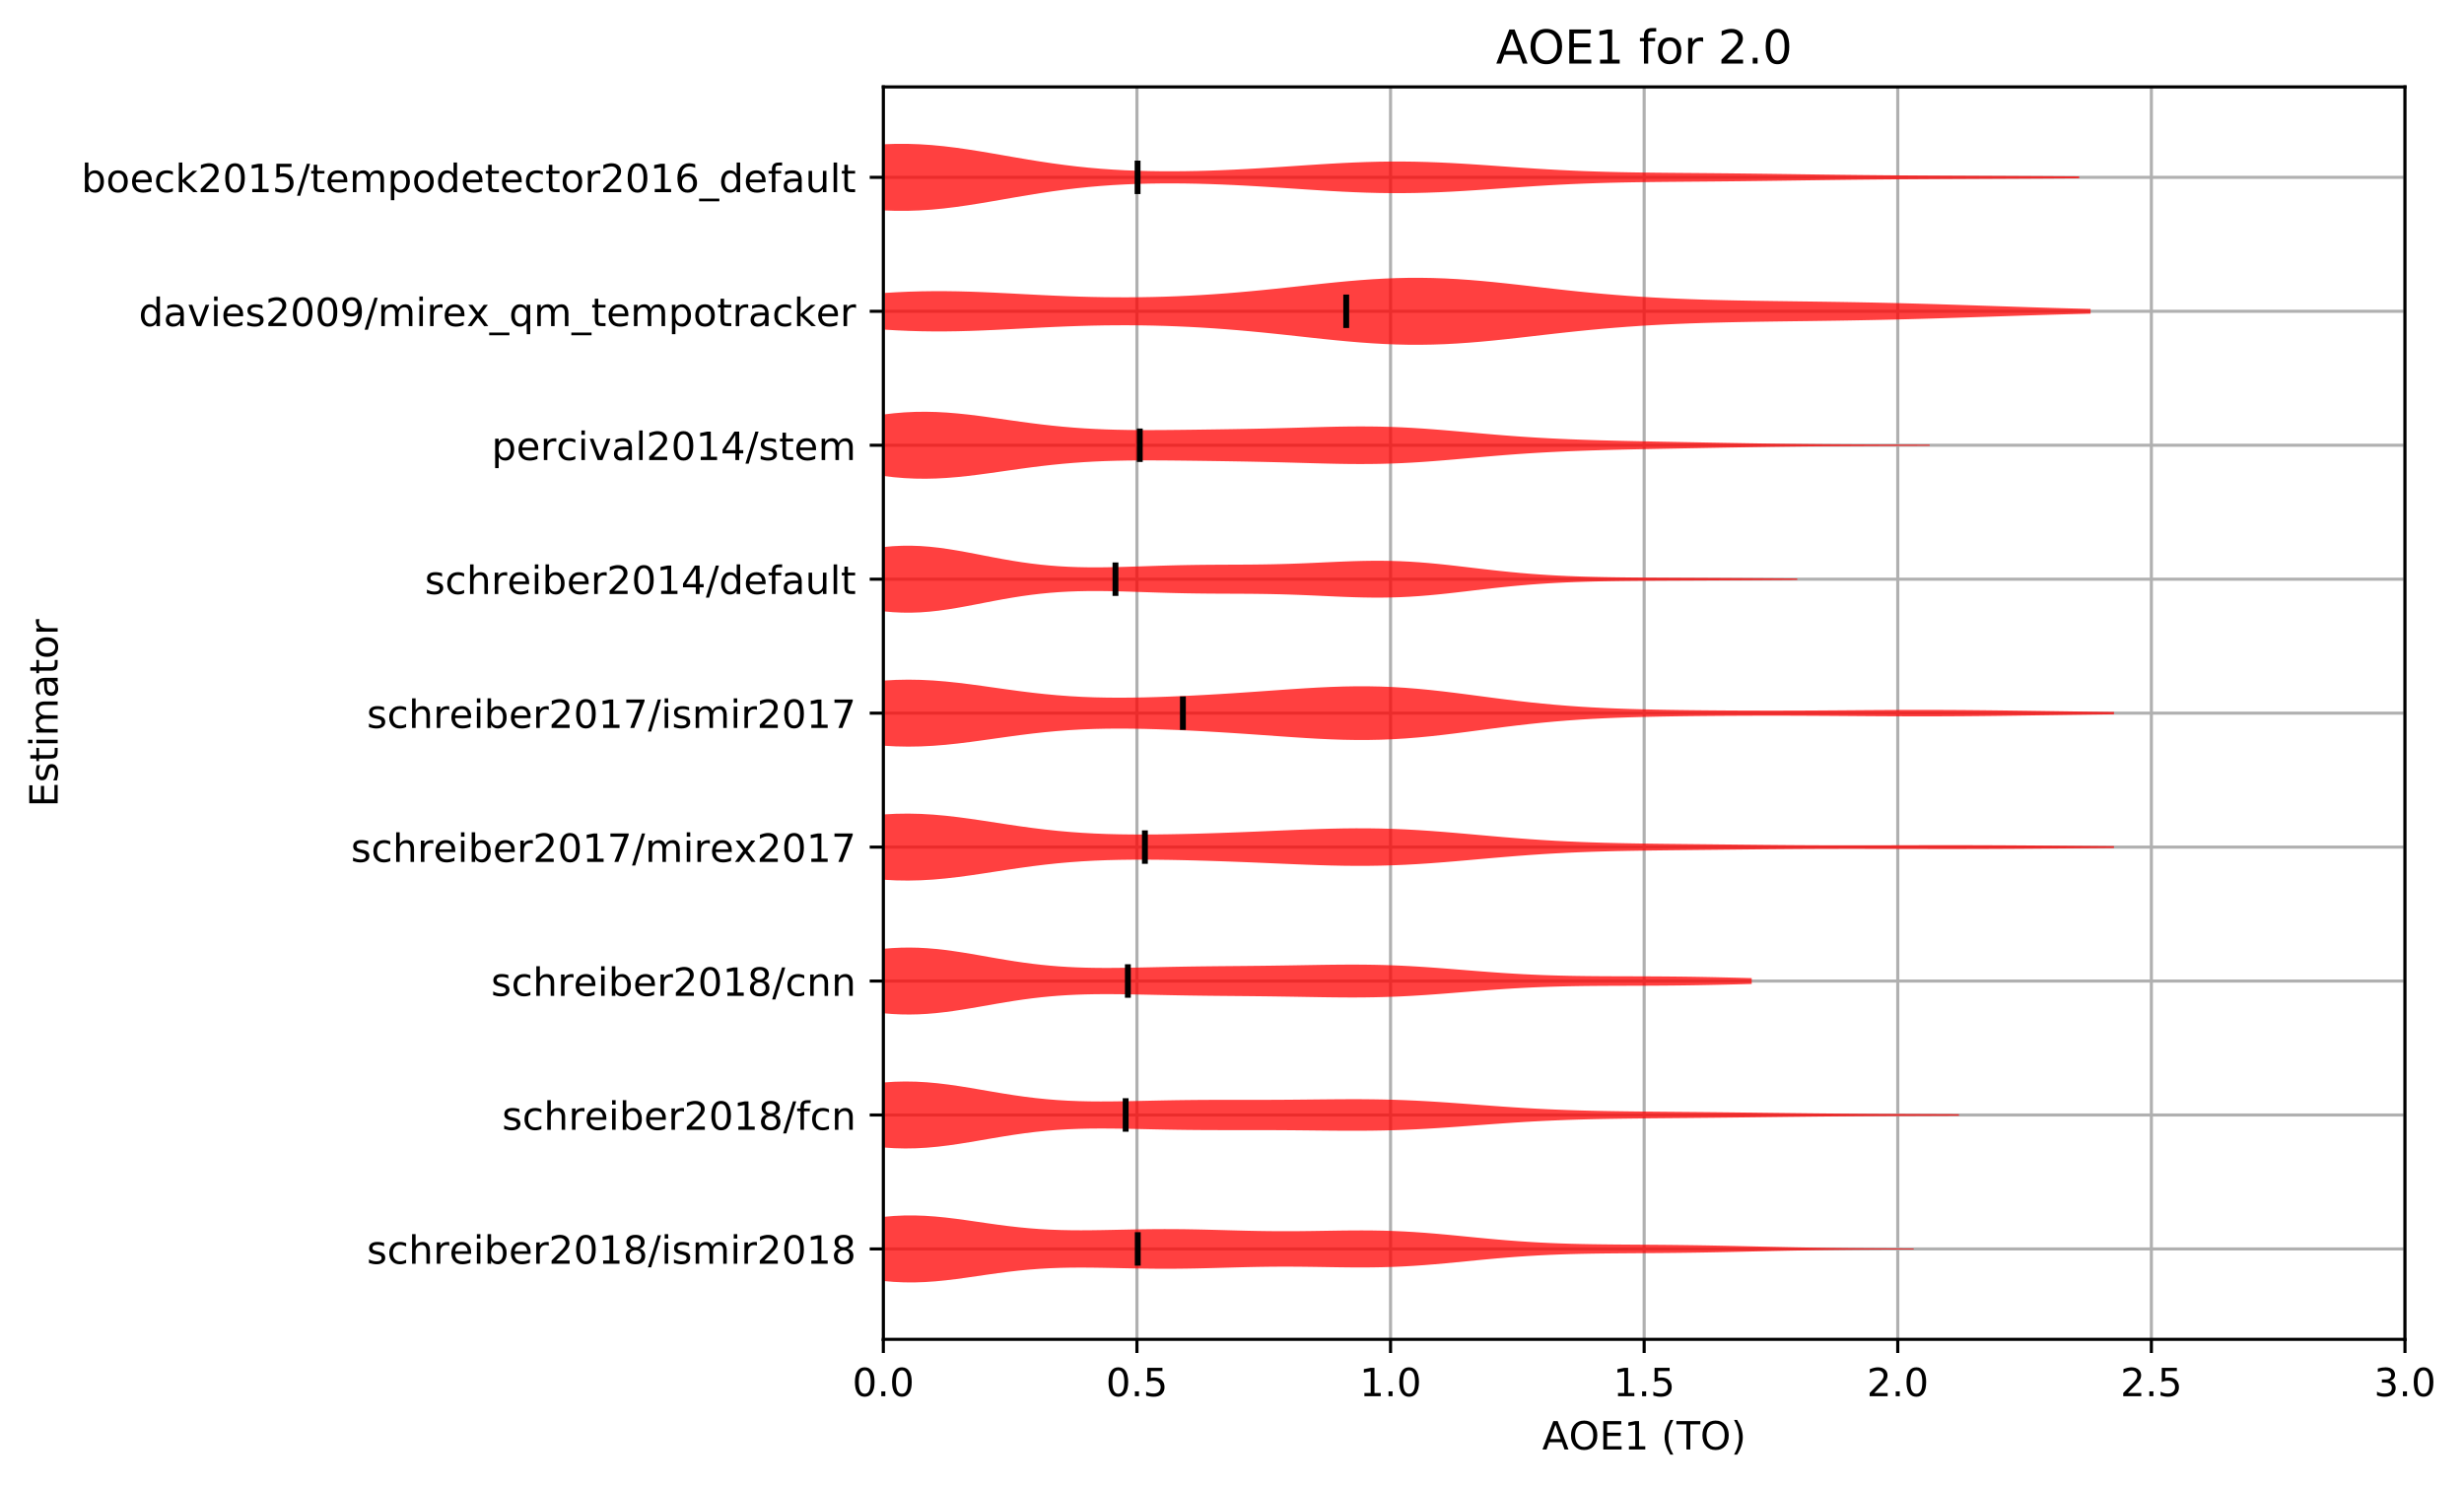 <?xml version="1.0" encoding="utf-8" standalone="no"?>
<!DOCTYPE svg PUBLIC "-//W3C//DTD SVG 1.1//EN"
  "http://www.w3.org/Graphics/SVG/1.1/DTD/svg11.dtd">
<!-- Created with matplotlib (http://matplotlib.org/) -->
<svg height="381.426pt" version="1.1" viewBox="0 0 632.498 381.426" width="632.498pt" xmlns="http://www.w3.org/2000/svg" xmlns:xlink="http://www.w3.org/1999/xlink">
 <defs>
  <style type="text/css">
*{stroke-linecap:butt;stroke-linejoin:round;}
  </style>
 </defs>
 <g id="figure_1">
  <g id="patch_1">
   <path d="M -0 381.426 
L 632.498 381.426 
L 632.498 0 
L -0 0 
z
" style="fill:#ffffff;"/>
  </g>
  <g id="axes_1">
   <g id="patch_2">
    <path d="M 226.747 343.87 
L 617.347 343.87 
L 617.347 22.318 
L 226.747 22.318 
z
" style="fill:#ffffff;"/>
   </g>
   <g id="matplotlib.axis_1">
    <g id="xtick_1">
     <g id="line2d_1">
      <path clip-path="url(#pbf0481f765)" d="M 226.747 343.87 
L 226.747 22.318 
" style="fill:none;stroke:#b0b0b0;stroke-linecap:square;stroke-width:0.8;"/>
     </g>
     <g id="line2d_2">
      <defs>
       <path d="M 0 0 
L 0 3.5 
" id="mc386c1a4d5" style="stroke:#000000;stroke-width:0.8;"/>
      </defs>
      <g>
       <use style="stroke:#000000;stroke-width:0.8;" x="226.747" xlink:href="#mc386c1a4d5" y="343.87"/>
      </g>
     </g>
     <g id="text_1">
      <!-- 0.0 -->
      <defs>
       <path d="M 31.781 66.406 
Q 24.172 66.406 20.328 58.906 
Q 16.5 51.422 16.5 36.375 
Q 16.5 21.391 20.328 13.891 
Q 24.172 6.391 31.781 6.391 
Q 39.453 6.391 43.281 13.891 
Q 47.125 21.391 47.125 36.375 
Q 47.125 51.422 43.281 58.906 
Q 39.453 66.406 31.781 66.406 
z
M 31.781 74.219 
Q 44.047 74.219 50.516 64.516 
Q 56.984 54.828 56.984 36.375 
Q 56.984 17.969 50.516 8.266 
Q 44.047 -1.422 31.781 -1.422 
Q 19.531 -1.422 13.062 8.266 
Q 6.594 17.969 6.594 36.375 
Q 6.594 54.828 13.062 64.516 
Q 19.531 74.219 31.781 74.219 
z
" id="DejaVuSans-30"/>
       <path d="M 10.688 12.406 
L 21 12.406 
L 21 0 
L 10.688 0 
z
" id="DejaVuSans-2e"/>
      </defs>
      <g transform="translate(218.795 358.469)scale(0.1 -0.1)">
       <use xlink:href="#DejaVuSans-30"/>
       <use x="63.623" xlink:href="#DejaVuSans-2e"/>
       <use x="95.41" xlink:href="#DejaVuSans-30"/>
      </g>
     </g>
    </g>
    <g id="xtick_2">
     <g id="line2d_3">
      <path clip-path="url(#pbf0481f765)" d="M 291.847 343.87 
L 291.847 22.318 
" style="fill:none;stroke:#b0b0b0;stroke-linecap:square;stroke-width:0.8;"/>
     </g>
     <g id="line2d_4">
      <g>
       <use style="stroke:#000000;stroke-width:0.8;" x="291.847" xlink:href="#mc386c1a4d5" y="343.87"/>
      </g>
     </g>
     <g id="text_2">
      <!-- 0.5 -->
      <defs>
       <path d="M 10.797 72.906 
L 49.516 72.906 
L 49.516 64.594 
L 19.828 64.594 
L 19.828 46.734 
Q 21.969 47.469 24.109 47.828 
Q 26.266 48.188 28.422 48.188 
Q 40.625 48.188 47.75 41.5 
Q 54.891 34.812 54.891 23.391 
Q 54.891 11.625 47.562 5.094 
Q 40.234 -1.422 26.906 -1.422 
Q 22.312 -1.422 17.547 -0.641 
Q 12.797 0.141 7.719 1.703 
L 7.719 11.625 
Q 12.109 9.234 16.797 8.062 
Q 21.484 6.891 26.703 6.891 
Q 35.156 6.891 40.078 11.328 
Q 45.016 15.766 45.016 23.391 
Q 45.016 31 40.078 35.438 
Q 35.156 39.891 26.703 39.891 
Q 22.75 39.891 18.812 39.016 
Q 14.891 38.141 10.797 36.281 
z
" id="DejaVuSans-35"/>
      </defs>
      <g transform="translate(283.895 358.469)scale(0.1 -0.1)">
       <use xlink:href="#DejaVuSans-30"/>
       <use x="63.623" xlink:href="#DejaVuSans-2e"/>
       <use x="95.41" xlink:href="#DejaVuSans-35"/>
      </g>
     </g>
    </g>
    <g id="xtick_3">
     <g id="line2d_5">
      <path clip-path="url(#pbf0481f765)" d="M 356.947 343.87 
L 356.947 22.318 
" style="fill:none;stroke:#b0b0b0;stroke-linecap:square;stroke-width:0.8;"/>
     </g>
     <g id="line2d_6">
      <g>
       <use style="stroke:#000000;stroke-width:0.8;" x="356.947" xlink:href="#mc386c1a4d5" y="343.87"/>
      </g>
     </g>
     <g id="text_3">
      <!-- 1.0 -->
      <defs>
       <path d="M 12.406 8.297 
L 28.516 8.297 
L 28.516 63.922 
L 10.984 60.406 
L 10.984 69.391 
L 28.422 72.906 
L 38.281 72.906 
L 38.281 8.297 
L 54.391 8.297 
L 54.391 0 
L 12.406 0 
z
" id="DejaVuSans-31"/>
      </defs>
      <g transform="translate(348.995 358.469)scale(0.1 -0.1)">
       <use xlink:href="#DejaVuSans-31"/>
       <use x="63.623" xlink:href="#DejaVuSans-2e"/>
       <use x="95.41" xlink:href="#DejaVuSans-30"/>
      </g>
     </g>
    </g>
    <g id="xtick_4">
     <g id="line2d_7">
      <path clip-path="url(#pbf0481f765)" d="M 422.047 343.87 
L 422.047 22.318 
" style="fill:none;stroke:#b0b0b0;stroke-linecap:square;stroke-width:0.8;"/>
     </g>
     <g id="line2d_8">
      <g>
       <use style="stroke:#000000;stroke-width:0.8;" x="422.047" xlink:href="#mc386c1a4d5" y="343.87"/>
      </g>
     </g>
     <g id="text_4">
      <!-- 1.5 -->
      <g transform="translate(414.095 358.469)scale(0.1 -0.1)">
       <use xlink:href="#DejaVuSans-31"/>
       <use x="63.623" xlink:href="#DejaVuSans-2e"/>
       <use x="95.41" xlink:href="#DejaVuSans-35"/>
      </g>
     </g>
    </g>
    <g id="xtick_5">
     <g id="line2d_9">
      <path clip-path="url(#pbf0481f765)" d="M 487.147 343.87 
L 487.147 22.318 
" style="fill:none;stroke:#b0b0b0;stroke-linecap:square;stroke-width:0.8;"/>
     </g>
     <g id="line2d_10">
      <g>
       <use style="stroke:#000000;stroke-width:0.8;" x="487.147" xlink:href="#mc386c1a4d5" y="343.87"/>
      </g>
     </g>
     <g id="text_5">
      <!-- 2.0 -->
      <defs>
       <path d="M 19.188 8.297 
L 53.609 8.297 
L 53.609 0 
L 7.328 0 
L 7.328 8.297 
Q 12.938 14.109 22.625 23.891 
Q 32.328 33.688 34.812 36.531 
Q 39.547 41.844 41.422 45.531 
Q 43.312 49.219 43.312 52.781 
Q 43.312 58.594 39.234 62.25 
Q 35.156 65.922 28.609 65.922 
Q 23.969 65.922 18.812 64.312 
Q 13.672 62.703 7.812 59.422 
L 7.812 69.391 
Q 13.766 71.781 18.938 73 
Q 24.125 74.219 28.422 74.219 
Q 39.75 74.219 46.484 68.547 
Q 53.219 62.891 53.219 53.422 
Q 53.219 48.922 51.531 44.891 
Q 49.859 40.875 45.406 35.406 
Q 44.188 33.984 37.641 27.219 
Q 31.109 20.453 19.188 8.297 
z
" id="DejaVuSans-32"/>
      </defs>
      <g transform="translate(479.195 358.469)scale(0.1 -0.1)">
       <use xlink:href="#DejaVuSans-32"/>
       <use x="63.623" xlink:href="#DejaVuSans-2e"/>
       <use x="95.41" xlink:href="#DejaVuSans-30"/>
      </g>
     </g>
    </g>
    <g id="xtick_6">
     <g id="line2d_11">
      <path clip-path="url(#pbf0481f765)" d="M 552.247 343.87 
L 552.247 22.318 
" style="fill:none;stroke:#b0b0b0;stroke-linecap:square;stroke-width:0.8;"/>
     </g>
     <g id="line2d_12">
      <g>
       <use style="stroke:#000000;stroke-width:0.8;" x="552.247" xlink:href="#mc386c1a4d5" y="343.87"/>
      </g>
     </g>
     <g id="text_6">
      <!-- 2.5 -->
      <g transform="translate(544.295 358.469)scale(0.1 -0.1)">
       <use xlink:href="#DejaVuSans-32"/>
       <use x="63.623" xlink:href="#DejaVuSans-2e"/>
       <use x="95.41" xlink:href="#DejaVuSans-35"/>
      </g>
     </g>
    </g>
    <g id="xtick_7">
     <g id="line2d_13">
      <path clip-path="url(#pbf0481f765)" d="M 617.347 343.87 
L 617.347 22.318 
" style="fill:none;stroke:#b0b0b0;stroke-linecap:square;stroke-width:0.8;"/>
     </g>
     <g id="line2d_14">
      <g>
       <use style="stroke:#000000;stroke-width:0.8;" x="617.347" xlink:href="#mc386c1a4d5" y="343.87"/>
      </g>
     </g>
     <g id="text_7">
      <!-- 3.0 -->
      <defs>
       <path d="M 40.578 39.312 
Q 47.656 37.797 51.625 33 
Q 55.609 28.219 55.609 21.188 
Q 55.609 10.406 48.188 4.484 
Q 40.766 -1.422 27.094 -1.422 
Q 22.516 -1.422 17.656 -0.516 
Q 12.797 0.391 7.625 2.203 
L 7.625 11.719 
Q 11.719 9.328 16.594 8.109 
Q 21.484 6.891 26.812 6.891 
Q 36.078 6.891 40.938 10.547 
Q 45.797 14.203 45.797 21.188 
Q 45.797 27.641 41.281 31.266 
Q 36.766 34.906 28.719 34.906 
L 20.219 34.906 
L 20.219 43.016 
L 29.109 43.016 
Q 36.375 43.016 40.234 45.922 
Q 44.094 48.828 44.094 54.297 
Q 44.094 59.906 40.109 62.906 
Q 36.141 65.922 28.719 65.922 
Q 24.656 65.922 20.016 65.031 
Q 15.375 64.156 9.812 62.312 
L 9.812 71.094 
Q 15.438 72.656 20.344 73.438 
Q 25.25 74.219 29.594 74.219 
Q 40.828 74.219 47.359 69.109 
Q 53.906 64.016 53.906 55.328 
Q 53.906 49.266 50.438 45.094 
Q 46.969 40.922 40.578 39.312 
z
" id="DejaVuSans-33"/>
      </defs>
      <g transform="translate(609.395 358.469)scale(0.1 -0.1)">
       <use xlink:href="#DejaVuSans-33"/>
       <use x="63.623" xlink:href="#DejaVuSans-2e"/>
       <use x="95.41" xlink:href="#DejaVuSans-30"/>
      </g>
     </g>
    </g>
    <g id="text_8">
     <!-- AOE1 (TO) -->
     <defs>
      <path d="M 34.188 63.188 
L 20.797 26.906 
L 47.609 26.906 
z
M 28.609 72.906 
L 39.797 72.906 
L 67.578 0 
L 57.328 0 
L 50.688 18.703 
L 17.828 18.703 
L 11.188 0 
L 0.781 0 
z
" id="DejaVuSans-41"/>
      <path d="M 39.406 66.219 
Q 28.656 66.219 22.328 58.203 
Q 16.016 50.203 16.016 36.375 
Q 16.016 22.609 22.328 14.594 
Q 28.656 6.594 39.406 6.594 
Q 50.141 6.594 56.422 14.594 
Q 62.703 22.609 62.703 36.375 
Q 62.703 50.203 56.422 58.203 
Q 50.141 66.219 39.406 66.219 
z
M 39.406 74.219 
Q 54.734 74.219 63.906 63.938 
Q 73.094 53.656 73.094 36.375 
Q 73.094 19.141 63.906 8.859 
Q 54.734 -1.422 39.406 -1.422 
Q 24.031 -1.422 14.812 8.828 
Q 5.609 19.094 5.609 36.375 
Q 5.609 53.656 14.812 63.938 
Q 24.031 74.219 39.406 74.219 
z
" id="DejaVuSans-4f"/>
      <path d="M 9.812 72.906 
L 55.906 72.906 
L 55.906 64.594 
L 19.672 64.594 
L 19.672 43.016 
L 54.391 43.016 
L 54.391 34.719 
L 19.672 34.719 
L 19.672 8.297 
L 56.781 8.297 
L 56.781 0 
L 9.812 0 
z
" id="DejaVuSans-45"/>
      <path id="DejaVuSans-20"/>
      <path d="M 31 75.875 
Q 24.469 64.656 21.281 53.656 
Q 18.109 42.672 18.109 31.391 
Q 18.109 20.125 21.312 9.062 
Q 24.516 -2 31 -13.188 
L 23.188 -13.188 
Q 15.875 -1.703 12.234 9.375 
Q 8.594 20.453 8.594 31.391 
Q 8.594 42.281 12.203 53.312 
Q 15.828 64.359 23.188 75.875 
z
" id="DejaVuSans-28"/>
      <path d="M -0.297 72.906 
L 61.375 72.906 
L 61.375 64.594 
L 35.5 64.594 
L 35.5 0 
L 25.594 0 
L 25.594 64.594 
L -0.297 64.594 
z
" id="DejaVuSans-54"/>
      <path d="M 8.016 75.875 
L 15.828 75.875 
Q 23.141 64.359 26.781 53.312 
Q 30.422 42.281 30.422 31.391 
Q 30.422 20.453 26.781 9.375 
Q 23.141 -1.703 15.828 -13.188 
L 8.016 -13.188 
Q 14.5 -2 17.703 9.062 
Q 20.906 20.125 20.906 31.391 
Q 20.906 42.672 17.703 53.656 
Q 14.5 64.656 8.016 75.875 
z
" id="DejaVuSans-29"/>
     </defs>
     <g transform="translate(395.87 372.147)scale(0.1 -0.1)">
      <use xlink:href="#DejaVuSans-41"/>
      <use x="68.393" xlink:href="#DejaVuSans-4f"/>
      <use x="147.104" xlink:href="#DejaVuSans-45"/>
      <use x="210.287" xlink:href="#DejaVuSans-31"/>
      <use x="273.91" xlink:href="#DejaVuSans-20"/>
      <use x="305.697" xlink:href="#DejaVuSans-28"/>
      <use x="344.711" xlink:href="#DejaVuSans-54"/>
      <use x="405.795" xlink:href="#DejaVuSans-4f"/>
      <use x="484.506" xlink:href="#DejaVuSans-29"/>
     </g>
    </g>
   </g>
   <g id="matplotlib.axis_2">
    <g id="ytick_1">
     <g id="line2d_15">
      <path clip-path="url(#pbf0481f765)" d="M 226.747 320.656 
L 617.347 320.656 
" style="fill:none;stroke:#b0b0b0;stroke-linecap:square;stroke-width:0.8;"/>
     </g>
     <g id="line2d_16">
      <defs>
       <path d="M 0 0 
L -3.5 0 
" id="mb942d6f5af" style="stroke:#000000;stroke-width:0.8;"/>
      </defs>
      <g>
       <use style="stroke:#000000;stroke-width:0.8;" x="226.747" xlink:href="#mb942d6f5af" y="320.656"/>
      </g>
     </g>
     <g id="text_9">
      <!-- schreiber2018/ismir2018 -->
      <defs>
       <path d="M 44.281 53.078 
L 44.281 44.578 
Q 40.484 46.531 36.375 47.5 
Q 32.281 48.484 27.875 48.484 
Q 21.188 48.484 17.844 46.438 
Q 14.5 44.391 14.5 40.281 
Q 14.5 37.156 16.891 35.375 
Q 19.281 33.594 26.516 31.984 
L 29.594 31.297 
Q 39.156 29.25 43.188 25.516 
Q 47.219 21.781 47.219 15.094 
Q 47.219 7.469 41.188 3.016 
Q 35.156 -1.422 24.609 -1.422 
Q 20.219 -1.422 15.453 -0.562 
Q 10.688 0.297 5.422 2 
L 5.422 11.281 
Q 10.406 8.688 15.234 7.391 
Q 20.062 6.109 24.812 6.109 
Q 31.156 6.109 34.562 8.281 
Q 37.984 10.453 37.984 14.406 
Q 37.984 18.062 35.516 20.016 
Q 33.062 21.969 24.703 23.781 
L 21.578 24.516 
Q 13.234 26.266 9.516 29.906 
Q 5.812 33.547 5.812 39.891 
Q 5.812 47.609 11.281 51.797 
Q 16.75 56 26.812 56 
Q 31.781 56 36.172 55.266 
Q 40.578 54.547 44.281 53.078 
z
" id="DejaVuSans-73"/>
       <path d="M 48.781 52.594 
L 48.781 44.188 
Q 44.969 46.297 41.141 47.344 
Q 37.312 48.391 33.406 48.391 
Q 24.656 48.391 19.812 42.844 
Q 14.984 37.312 14.984 27.297 
Q 14.984 17.281 19.812 11.734 
Q 24.656 6.203 33.406 6.203 
Q 37.312 6.203 41.141 7.25 
Q 44.969 8.297 48.781 10.406 
L 48.781 2.094 
Q 45.016 0.344 40.984 -0.531 
Q 36.969 -1.422 32.422 -1.422 
Q 20.062 -1.422 12.781 6.344 
Q 5.516 14.109 5.516 27.297 
Q 5.516 40.672 12.859 48.328 
Q 20.219 56 33.016 56 
Q 37.156 56 41.109 55.141 
Q 45.062 54.297 48.781 52.594 
z
" id="DejaVuSans-63"/>
       <path d="M 54.891 33.016 
L 54.891 0 
L 45.906 0 
L 45.906 32.719 
Q 45.906 40.484 42.875 44.328 
Q 39.844 48.188 33.797 48.188 
Q 26.516 48.188 22.312 43.547 
Q 18.109 38.922 18.109 30.906 
L 18.109 0 
L 9.078 0 
L 9.078 75.984 
L 18.109 75.984 
L 18.109 46.188 
Q 21.344 51.125 25.703 53.562 
Q 30.078 56 35.797 56 
Q 45.219 56 50.047 50.172 
Q 54.891 44.344 54.891 33.016 
z
" id="DejaVuSans-68"/>
       <path d="M 41.109 46.297 
Q 39.594 47.172 37.812 47.578 
Q 36.031 48 33.891 48 
Q 26.266 48 22.188 43.047 
Q 18.109 38.094 18.109 28.812 
L 18.109 0 
L 9.078 0 
L 9.078 54.688 
L 18.109 54.688 
L 18.109 46.188 
Q 20.953 51.172 25.484 53.578 
Q 30.031 56 36.531 56 
Q 37.453 56 38.578 55.875 
Q 39.703 55.766 41.062 55.516 
z
" id="DejaVuSans-72"/>
       <path d="M 56.203 29.594 
L 56.203 25.203 
L 14.891 25.203 
Q 15.484 15.922 20.484 11.062 
Q 25.484 6.203 34.422 6.203 
Q 39.594 6.203 44.453 7.469 
Q 49.312 8.734 54.109 11.281 
L 54.109 2.781 
Q 49.266 0.734 44.188 -0.344 
Q 39.109 -1.422 33.891 -1.422 
Q 20.797 -1.422 13.156 6.188 
Q 5.516 13.812 5.516 26.812 
Q 5.516 40.234 12.766 48.109 
Q 20.016 56 32.328 56 
Q 43.359 56 49.781 48.891 
Q 56.203 41.797 56.203 29.594 
z
M 47.219 32.234 
Q 47.125 39.594 43.094 43.984 
Q 39.062 48.391 32.422 48.391 
Q 24.906 48.391 20.391 44.141 
Q 15.875 39.891 15.188 32.172 
z
" id="DejaVuSans-65"/>
       <path d="M 9.422 54.688 
L 18.406 54.688 
L 18.406 0 
L 9.422 0 
z
M 9.422 75.984 
L 18.406 75.984 
L 18.406 64.594 
L 9.422 64.594 
z
" id="DejaVuSans-69"/>
       <path d="M 48.688 27.297 
Q 48.688 37.203 44.609 42.844 
Q 40.531 48.484 33.406 48.484 
Q 26.266 48.484 22.188 42.844 
Q 18.109 37.203 18.109 27.297 
Q 18.109 17.391 22.188 11.75 
Q 26.266 6.109 33.406 6.109 
Q 40.531 6.109 44.609 11.75 
Q 48.688 17.391 48.688 27.297 
z
M 18.109 46.391 
Q 20.953 51.266 25.266 53.625 
Q 29.594 56 35.594 56 
Q 45.562 56 51.781 48.094 
Q 58.016 40.188 58.016 27.297 
Q 58.016 14.406 51.781 6.484 
Q 45.562 -1.422 35.594 -1.422 
Q 29.594 -1.422 25.266 0.953 
Q 20.953 3.328 18.109 8.203 
L 18.109 0 
L 9.078 0 
L 9.078 75.984 
L 18.109 75.984 
z
" id="DejaVuSans-62"/>
       <path d="M 31.781 34.625 
Q 24.75 34.625 20.719 30.859 
Q 16.703 27.094 16.703 20.516 
Q 16.703 13.922 20.719 10.156 
Q 24.75 6.391 31.781 6.391 
Q 38.812 6.391 42.859 10.172 
Q 46.922 13.969 46.922 20.516 
Q 46.922 27.094 42.891 30.859 
Q 38.875 34.625 31.781 34.625 
z
M 21.922 38.812 
Q 15.578 40.375 12.031 44.719 
Q 8.5 49.078 8.5 55.328 
Q 8.5 64.062 14.719 69.141 
Q 20.953 74.219 31.781 74.219 
Q 42.672 74.219 48.875 69.141 
Q 55.078 64.062 55.078 55.328 
Q 55.078 49.078 51.531 44.719 
Q 48 40.375 41.703 38.812 
Q 48.828 37.156 52.797 32.312 
Q 56.781 27.484 56.781 20.516 
Q 56.781 9.906 50.312 4.234 
Q 43.844 -1.422 31.781 -1.422 
Q 19.734 -1.422 13.25 4.234 
Q 6.781 9.906 6.781 20.516 
Q 6.781 27.484 10.781 32.312 
Q 14.797 37.156 21.922 38.812 
z
M 18.312 54.391 
Q 18.312 48.734 21.844 45.562 
Q 25.391 42.391 31.781 42.391 
Q 38.141 42.391 41.719 45.562 
Q 45.312 48.734 45.312 54.391 
Q 45.312 60.062 41.719 63.234 
Q 38.141 66.406 31.781 66.406 
Q 25.391 66.406 21.844 63.234 
Q 18.312 60.062 18.312 54.391 
z
" id="DejaVuSans-38"/>
       <path d="M 25.391 72.906 
L 33.688 72.906 
L 8.297 -9.281 
L 0 -9.281 
z
" id="DejaVuSans-2f"/>
       <path d="M 52 44.188 
Q 55.375 50.25 60.062 53.125 
Q 64.75 56 71.094 56 
Q 79.641 56 84.281 50.016 
Q 88.922 44.047 88.922 33.016 
L 88.922 0 
L 79.891 0 
L 79.891 32.719 
Q 79.891 40.578 77.094 44.375 
Q 74.312 48.188 68.609 48.188 
Q 61.625 48.188 57.562 43.547 
Q 53.516 38.922 53.516 30.906 
L 53.516 0 
L 44.484 0 
L 44.484 32.719 
Q 44.484 40.625 41.703 44.406 
Q 38.922 48.188 33.109 48.188 
Q 26.219 48.188 22.156 43.531 
Q 18.109 38.875 18.109 30.906 
L 18.109 0 
L 9.078 0 
L 9.078 54.688 
L 18.109 54.688 
L 18.109 46.188 
Q 21.188 51.219 25.484 53.609 
Q 29.781 56 35.688 56 
Q 41.656 56 45.828 52.969 
Q 50 49.953 52 44.188 
z
" id="DejaVuSans-6d"/>
      </defs>
      <g transform="translate(94.164 324.456)scale(0.1 -0.1)">
       <use xlink:href="#DejaVuSans-73"/>
       <use x="52.1" xlink:href="#DejaVuSans-63"/>
       <use x="107.08" xlink:href="#DejaVuSans-68"/>
       <use x="170.459" xlink:href="#DejaVuSans-72"/>
       <use x="211.541" xlink:href="#DejaVuSans-65"/>
       <use x="273.064" xlink:href="#DejaVuSans-69"/>
       <use x="300.848" xlink:href="#DejaVuSans-62"/>
       <use x="364.324" xlink:href="#DejaVuSans-65"/>
       <use x="425.848" xlink:href="#DejaVuSans-72"/>
       <use x="466.961" xlink:href="#DejaVuSans-32"/>
       <use x="530.584" xlink:href="#DejaVuSans-30"/>
       <use x="594.207" xlink:href="#DejaVuSans-31"/>
       <use x="657.83" xlink:href="#DejaVuSans-38"/>
       <use x="721.453" xlink:href="#DejaVuSans-2f"/>
       <use x="755.145" xlink:href="#DejaVuSans-69"/>
       <use x="782.928" xlink:href="#DejaVuSans-73"/>
       <use x="835.027" xlink:href="#DejaVuSans-6d"/>
       <use x="932.439" xlink:href="#DejaVuSans-69"/>
       <use x="960.223" xlink:href="#DejaVuSans-72"/>
       <use x="1001.336" xlink:href="#DejaVuSans-32"/>
       <use x="1064.959" xlink:href="#DejaVuSans-30"/>
       <use x="1128.582" xlink:href="#DejaVuSans-31"/>
       <use x="1192.205" xlink:href="#DejaVuSans-38"/>
      </g>
     </g>
    </g>
    <g id="ytick_2">
     <g id="line2d_17">
      <path clip-path="url(#pbf0481f765)" d="M 226.747 286.266 
L 617.347 286.266 
" style="fill:none;stroke:#b0b0b0;stroke-linecap:square;stroke-width:0.8;"/>
     </g>
     <g id="line2d_18">
      <g>
       <use style="stroke:#000000;stroke-width:0.8;" x="226.747" xlink:href="#mb942d6f5af" y="286.266"/>
      </g>
     </g>
     <g id="text_10">
      <!-- schreiber2018/fcn -->
      <defs>
       <path d="M 37.109 75.984 
L 37.109 68.5 
L 28.516 68.5 
Q 23.688 68.5 21.797 66.547 
Q 19.922 64.594 19.922 59.516 
L 19.922 54.688 
L 34.719 54.688 
L 34.719 47.703 
L 19.922 47.703 
L 19.922 0 
L 10.891 0 
L 10.891 47.703 
L 2.297 47.703 
L 2.297 54.688 
L 10.891 54.688 
L 10.891 58.5 
Q 10.891 67.625 15.141 71.797 
Q 19.391 75.984 28.609 75.984 
z
" id="DejaVuSans-66"/>
       <path d="M 54.891 33.016 
L 54.891 0 
L 45.906 0 
L 45.906 32.719 
Q 45.906 40.484 42.875 44.328 
Q 39.844 48.188 33.797 48.188 
Q 26.516 48.188 22.312 43.547 
Q 18.109 38.922 18.109 30.906 
L 18.109 0 
L 9.078 0 
L 9.078 54.688 
L 18.109 54.688 
L 18.109 46.188 
Q 21.344 51.125 25.703 53.562 
Q 30.078 56 35.797 56 
Q 45.219 56 50.047 50.172 
Q 54.891 44.344 54.891 33.016 
z
" id="DejaVuSans-6e"/>
      </defs>
      <g transform="translate(128.875 290.065)scale(0.1 -0.1)">
       <use xlink:href="#DejaVuSans-73"/>
       <use x="52.1" xlink:href="#DejaVuSans-63"/>
       <use x="107.08" xlink:href="#DejaVuSans-68"/>
       <use x="170.459" xlink:href="#DejaVuSans-72"/>
       <use x="211.541" xlink:href="#DejaVuSans-65"/>
       <use x="273.064" xlink:href="#DejaVuSans-69"/>
       <use x="300.848" xlink:href="#DejaVuSans-62"/>
       <use x="364.324" xlink:href="#DejaVuSans-65"/>
       <use x="425.848" xlink:href="#DejaVuSans-72"/>
       <use x="466.961" xlink:href="#DejaVuSans-32"/>
       <use x="530.584" xlink:href="#DejaVuSans-30"/>
       <use x="594.207" xlink:href="#DejaVuSans-31"/>
       <use x="657.83" xlink:href="#DejaVuSans-38"/>
       <use x="721.453" xlink:href="#DejaVuSans-2f"/>
       <use x="755.145" xlink:href="#DejaVuSans-66"/>
       <use x="790.35" xlink:href="#DejaVuSans-63"/>
       <use x="845.33" xlink:href="#DejaVuSans-6e"/>
      </g>
     </g>
    </g>
    <g id="ytick_3">
     <g id="line2d_19">
      <path clip-path="url(#pbf0481f765)" d="M 226.747 251.875 
L 617.347 251.875 
" style="fill:none;stroke:#b0b0b0;stroke-linecap:square;stroke-width:0.8;"/>
     </g>
     <g id="line2d_20">
      <g>
       <use style="stroke:#000000;stroke-width:0.8;" x="226.747" xlink:href="#mb942d6f5af" y="251.875"/>
      </g>
     </g>
     <g id="text_11">
      <!-- schreiber2018/cnn -->
      <g transform="translate(126.058 255.675)scale(0.1 -0.1)">
       <use xlink:href="#DejaVuSans-73"/>
       <use x="52.1" xlink:href="#DejaVuSans-63"/>
       <use x="107.08" xlink:href="#DejaVuSans-68"/>
       <use x="170.459" xlink:href="#DejaVuSans-72"/>
       <use x="211.541" xlink:href="#DejaVuSans-65"/>
       <use x="273.064" xlink:href="#DejaVuSans-69"/>
       <use x="300.848" xlink:href="#DejaVuSans-62"/>
       <use x="364.324" xlink:href="#DejaVuSans-65"/>
       <use x="425.848" xlink:href="#DejaVuSans-72"/>
       <use x="466.961" xlink:href="#DejaVuSans-32"/>
       <use x="530.584" xlink:href="#DejaVuSans-30"/>
       <use x="594.207" xlink:href="#DejaVuSans-31"/>
       <use x="657.83" xlink:href="#DejaVuSans-38"/>
       <use x="721.453" xlink:href="#DejaVuSans-2f"/>
       <use x="755.145" xlink:href="#DejaVuSans-63"/>
       <use x="810.125" xlink:href="#DejaVuSans-6e"/>
       <use x="873.504" xlink:href="#DejaVuSans-6e"/>
      </g>
     </g>
    </g>
    <g id="ytick_4">
     <g id="line2d_21">
      <path clip-path="url(#pbf0481f765)" d="M 226.747 217.485 
L 617.347 217.485 
" style="fill:none;stroke:#b0b0b0;stroke-linecap:square;stroke-width:0.8;"/>
     </g>
     <g id="line2d_22">
      <g>
       <use style="stroke:#000000;stroke-width:0.8;" x="226.747" xlink:href="#mb942d6f5af" y="217.485"/>
      </g>
     </g>
     <g id="text_12">
      <!-- schreiber2017/mirex2017 -->
      <defs>
       <path d="M 8.203 72.906 
L 55.078 72.906 
L 55.078 68.703 
L 28.609 0 
L 18.312 0 
L 43.219 64.594 
L 8.203 64.594 
z
" id="DejaVuSans-37"/>
       <path d="M 54.891 54.688 
L 35.109 28.078 
L 55.906 0 
L 45.312 0 
L 29.391 21.484 
L 13.484 0 
L 2.875 0 
L 24.125 28.609 
L 4.688 54.688 
L 15.281 54.688 
L 29.781 35.203 
L 44.281 54.688 
z
" id="DejaVuSans-78"/>
      </defs>
      <g transform="translate(90.084 221.284)scale(0.1 -0.1)">
       <use xlink:href="#DejaVuSans-73"/>
       <use x="52.1" xlink:href="#DejaVuSans-63"/>
       <use x="107.08" xlink:href="#DejaVuSans-68"/>
       <use x="170.459" xlink:href="#DejaVuSans-72"/>
       <use x="211.541" xlink:href="#DejaVuSans-65"/>
       <use x="273.064" xlink:href="#DejaVuSans-69"/>
       <use x="300.848" xlink:href="#DejaVuSans-62"/>
       <use x="364.324" xlink:href="#DejaVuSans-65"/>
       <use x="425.848" xlink:href="#DejaVuSans-72"/>
       <use x="466.961" xlink:href="#DejaVuSans-32"/>
       <use x="530.584" xlink:href="#DejaVuSans-30"/>
       <use x="594.207" xlink:href="#DejaVuSans-31"/>
       <use x="657.83" xlink:href="#DejaVuSans-37"/>
       <use x="721.453" xlink:href="#DejaVuSans-2f"/>
       <use x="755.145" xlink:href="#DejaVuSans-6d"/>
       <use x="852.557" xlink:href="#DejaVuSans-69"/>
       <use x="880.34" xlink:href="#DejaVuSans-72"/>
       <use x="921.422" xlink:href="#DejaVuSans-65"/>
       <use x="982.93" xlink:href="#DejaVuSans-78"/>
       <use x="1042.109" xlink:href="#DejaVuSans-32"/>
       <use x="1105.732" xlink:href="#DejaVuSans-30"/>
       <use x="1169.355" xlink:href="#DejaVuSans-31"/>
       <use x="1232.979" xlink:href="#DejaVuSans-37"/>
      </g>
     </g>
    </g>
    <g id="ytick_5">
     <g id="line2d_23">
      <path clip-path="url(#pbf0481f765)" d="M 226.747 183.094 
L 617.347 183.094 
" style="fill:none;stroke:#b0b0b0;stroke-linecap:square;stroke-width:0.8;"/>
     </g>
     <g id="line2d_24">
      <g>
       <use style="stroke:#000000;stroke-width:0.8;" x="226.747" xlink:href="#mb942d6f5af" y="183.094"/>
      </g>
     </g>
     <g id="text_13">
      <!-- schreiber2017/ismir2017 -->
      <g transform="translate(94.164 186.893)scale(0.1 -0.1)">
       <use xlink:href="#DejaVuSans-73"/>
       <use x="52.1" xlink:href="#DejaVuSans-63"/>
       <use x="107.08" xlink:href="#DejaVuSans-68"/>
       <use x="170.459" xlink:href="#DejaVuSans-72"/>
       <use x="211.541" xlink:href="#DejaVuSans-65"/>
       <use x="273.064" xlink:href="#DejaVuSans-69"/>
       <use x="300.848" xlink:href="#DejaVuSans-62"/>
       <use x="364.324" xlink:href="#DejaVuSans-65"/>
       <use x="425.848" xlink:href="#DejaVuSans-72"/>
       <use x="466.961" xlink:href="#DejaVuSans-32"/>
       <use x="530.584" xlink:href="#DejaVuSans-30"/>
       <use x="594.207" xlink:href="#DejaVuSans-31"/>
       <use x="657.83" xlink:href="#DejaVuSans-37"/>
       <use x="721.453" xlink:href="#DejaVuSans-2f"/>
       <use x="755.145" xlink:href="#DejaVuSans-69"/>
       <use x="782.928" xlink:href="#DejaVuSans-73"/>
       <use x="835.027" xlink:href="#DejaVuSans-6d"/>
       <use x="932.439" xlink:href="#DejaVuSans-69"/>
       <use x="960.223" xlink:href="#DejaVuSans-72"/>
       <use x="1001.336" xlink:href="#DejaVuSans-32"/>
       <use x="1064.959" xlink:href="#DejaVuSans-30"/>
       <use x="1128.582" xlink:href="#DejaVuSans-31"/>
       <use x="1192.205" xlink:href="#DejaVuSans-37"/>
      </g>
     </g>
    </g>
    <g id="ytick_6">
     <g id="line2d_25">
      <path clip-path="url(#pbf0481f765)" d="M 226.747 148.704 
L 617.347 148.704 
" style="fill:none;stroke:#b0b0b0;stroke-linecap:square;stroke-width:0.8;"/>
     </g>
     <g id="line2d_26">
      <g>
       <use style="stroke:#000000;stroke-width:0.8;" x="226.747" xlink:href="#mb942d6f5af" y="148.704"/>
      </g>
     </g>
     <g id="text_14">
      <!-- schreiber2014/default -->
      <defs>
       <path d="M 37.797 64.312 
L 12.891 25.391 
L 37.797 25.391 
z
M 35.203 72.906 
L 47.609 72.906 
L 47.609 25.391 
L 58.016 25.391 
L 58.016 17.188 
L 47.609 17.188 
L 47.609 0 
L 37.797 0 
L 37.797 17.188 
L 4.891 17.188 
L 4.891 26.703 
z
" id="DejaVuSans-34"/>
       <path d="M 45.406 46.391 
L 45.406 75.984 
L 54.391 75.984 
L 54.391 0 
L 45.406 0 
L 45.406 8.203 
Q 42.578 3.328 38.25 0.953 
Q 33.938 -1.422 27.875 -1.422 
Q 17.969 -1.422 11.734 6.484 
Q 5.516 14.406 5.516 27.297 
Q 5.516 40.188 11.734 48.094 
Q 17.969 56 27.875 56 
Q 33.938 56 38.25 53.625 
Q 42.578 51.266 45.406 46.391 
z
M 14.797 27.297 
Q 14.797 17.391 18.875 11.75 
Q 22.953 6.109 30.078 6.109 
Q 37.203 6.109 41.297 11.75 
Q 45.406 17.391 45.406 27.297 
Q 45.406 37.203 41.297 42.844 
Q 37.203 48.484 30.078 48.484 
Q 22.953 48.484 18.875 42.844 
Q 14.797 37.203 14.797 27.297 
z
" id="DejaVuSans-64"/>
       <path d="M 34.281 27.484 
Q 23.391 27.484 19.188 25 
Q 14.984 22.516 14.984 16.5 
Q 14.984 11.719 18.141 8.906 
Q 21.297 6.109 26.703 6.109 
Q 34.188 6.109 38.703 11.406 
Q 43.219 16.703 43.219 25.484 
L 43.219 27.484 
z
M 52.203 31.203 
L 52.203 0 
L 43.219 0 
L 43.219 8.297 
Q 40.141 3.328 35.547 0.953 
Q 30.953 -1.422 24.312 -1.422 
Q 15.922 -1.422 10.953 3.297 
Q 6 8.016 6 15.922 
Q 6 25.141 12.172 29.828 
Q 18.359 34.516 30.609 34.516 
L 43.219 34.516 
L 43.219 35.406 
Q 43.219 41.609 39.141 45 
Q 35.062 48.391 27.688 48.391 
Q 23 48.391 18.547 47.266 
Q 14.109 46.141 10.016 43.891 
L 10.016 52.203 
Q 14.938 54.109 19.578 55.047 
Q 24.219 56 28.609 56 
Q 40.484 56 46.344 49.844 
Q 52.203 43.703 52.203 31.203 
z
" id="DejaVuSans-61"/>
       <path d="M 8.5 21.578 
L 8.5 54.688 
L 17.484 54.688 
L 17.484 21.922 
Q 17.484 14.156 20.5 10.266 
Q 23.531 6.391 29.594 6.391 
Q 36.859 6.391 41.078 11.031 
Q 45.312 15.672 45.312 23.688 
L 45.312 54.688 
L 54.297 54.688 
L 54.297 0 
L 45.312 0 
L 45.312 8.406 
Q 42.047 3.422 37.719 1 
Q 33.406 -1.422 27.688 -1.422 
Q 18.266 -1.422 13.375 4.438 
Q 8.5 10.297 8.5 21.578 
z
M 31.109 56 
z
" id="DejaVuSans-75"/>
       <path d="M 9.422 75.984 
L 18.406 75.984 
L 18.406 0 
L 9.422 0 
z
" id="DejaVuSans-6c"/>
       <path d="M 18.312 70.219 
L 18.312 54.688 
L 36.812 54.688 
L 36.812 47.703 
L 18.312 47.703 
L 18.312 18.016 
Q 18.312 11.328 20.141 9.422 
Q 21.969 7.516 27.594 7.516 
L 36.812 7.516 
L 36.812 0 
L 27.594 0 
Q 17.188 0 13.234 3.875 
Q 9.281 7.766 9.281 18.016 
L 9.281 47.703 
L 2.688 47.703 
L 2.688 54.688 
L 9.281 54.688 
L 9.281 70.219 
z
" id="DejaVuSans-74"/>
      </defs>
      <g transform="translate(109.045 152.503)scale(0.1 -0.1)">
       <use xlink:href="#DejaVuSans-73"/>
       <use x="52.1" xlink:href="#DejaVuSans-63"/>
       <use x="107.08" xlink:href="#DejaVuSans-68"/>
       <use x="170.459" xlink:href="#DejaVuSans-72"/>
       <use x="211.541" xlink:href="#DejaVuSans-65"/>
       <use x="273.064" xlink:href="#DejaVuSans-69"/>
       <use x="300.848" xlink:href="#DejaVuSans-62"/>
       <use x="364.324" xlink:href="#DejaVuSans-65"/>
       <use x="425.848" xlink:href="#DejaVuSans-72"/>
       <use x="466.961" xlink:href="#DejaVuSans-32"/>
       <use x="530.584" xlink:href="#DejaVuSans-30"/>
       <use x="594.207" xlink:href="#DejaVuSans-31"/>
       <use x="657.83" xlink:href="#DejaVuSans-34"/>
       <use x="721.453" xlink:href="#DejaVuSans-2f"/>
       <use x="755.145" xlink:href="#DejaVuSans-64"/>
       <use x="818.621" xlink:href="#DejaVuSans-65"/>
       <use x="880.145" xlink:href="#DejaVuSans-66"/>
       <use x="915.35" xlink:href="#DejaVuSans-61"/>
       <use x="976.629" xlink:href="#DejaVuSans-75"/>
       <use x="1040.008" xlink:href="#DejaVuSans-6c"/>
       <use x="1067.791" xlink:href="#DejaVuSans-74"/>
      </g>
     </g>
    </g>
    <g id="ytick_7">
     <g id="line2d_27">
      <path clip-path="url(#pbf0481f765)" d="M 226.747 114.313 
L 617.347 114.313 
" style="fill:none;stroke:#b0b0b0;stroke-linecap:square;stroke-width:0.8;"/>
     </g>
     <g id="line2d_28">
      <g>
       <use style="stroke:#000000;stroke-width:0.8;" x="226.747" xlink:href="#mb942d6f5af" y="114.313"/>
      </g>
     </g>
     <g id="text_15">
      <!-- percival2014/stem -->
      <defs>
       <path d="M 18.109 8.203 
L 18.109 -20.797 
L 9.078 -20.797 
L 9.078 54.688 
L 18.109 54.688 
L 18.109 46.391 
Q 20.953 51.266 25.266 53.625 
Q 29.594 56 35.594 56 
Q 45.562 56 51.781 48.094 
Q 58.016 40.188 58.016 27.297 
Q 58.016 14.406 51.781 6.484 
Q 45.562 -1.422 35.594 -1.422 
Q 29.594 -1.422 25.266 0.953 
Q 20.953 3.328 18.109 8.203 
z
M 48.688 27.297 
Q 48.688 37.203 44.609 42.844 
Q 40.531 48.484 33.406 48.484 
Q 26.266 48.484 22.188 42.844 
Q 18.109 37.203 18.109 27.297 
Q 18.109 17.391 22.188 11.75 
Q 26.266 6.109 33.406 6.109 
Q 40.531 6.109 44.609 11.75 
Q 48.688 17.391 48.688 27.297 
z
" id="DejaVuSans-70"/>
       <path d="M 2.984 54.688 
L 12.5 54.688 
L 29.594 8.797 
L 46.688 54.688 
L 56.203 54.688 
L 35.688 0 
L 23.484 0 
z
" id="DejaVuSans-76"/>
      </defs>
      <g transform="translate(126.194 118.112)scale(0.1 -0.1)">
       <use xlink:href="#DejaVuSans-70"/>
       <use x="63.477" xlink:href="#DejaVuSans-65"/>
       <use x="125" xlink:href="#DejaVuSans-72"/>
       <use x="166.082" xlink:href="#DejaVuSans-63"/>
       <use x="221.062" xlink:href="#DejaVuSans-69"/>
       <use x="248.846" xlink:href="#DejaVuSans-76"/>
       <use x="308.025" xlink:href="#DejaVuSans-61"/>
       <use x="369.305" xlink:href="#DejaVuSans-6c"/>
       <use x="397.088" xlink:href="#DejaVuSans-32"/>
       <use x="460.711" xlink:href="#DejaVuSans-30"/>
       <use x="524.334" xlink:href="#DejaVuSans-31"/>
       <use x="587.957" xlink:href="#DejaVuSans-34"/>
       <use x="651.58" xlink:href="#DejaVuSans-2f"/>
       <use x="685.271" xlink:href="#DejaVuSans-73"/>
       <use x="737.371" xlink:href="#DejaVuSans-74"/>
       <use x="776.58" xlink:href="#DejaVuSans-65"/>
       <use x="838.104" xlink:href="#DejaVuSans-6d"/>
      </g>
     </g>
    </g>
    <g id="ytick_8">
     <g id="line2d_29">
      <path clip-path="url(#pbf0481f765)" d="M 226.747 79.922 
L 617.347 79.922 
" style="fill:none;stroke:#b0b0b0;stroke-linecap:square;stroke-width:0.8;"/>
     </g>
     <g id="line2d_30">
      <g>
       <use style="stroke:#000000;stroke-width:0.8;" x="226.747" xlink:href="#mb942d6f5af" y="79.922"/>
      </g>
     </g>
     <g id="text_16">
      <!-- davies2009/mirex_qm_tempotracker -->
      <defs>
       <path d="M 10.984 1.516 
L 10.984 10.5 
Q 14.703 8.734 18.5 7.812 
Q 22.312 6.891 25.984 6.891 
Q 35.75 6.891 40.891 13.453 
Q 46.047 20.016 46.781 33.406 
Q 43.953 29.203 39.594 26.953 
Q 35.25 24.703 29.984 24.703 
Q 19.047 24.703 12.672 31.312 
Q 6.297 37.938 6.297 49.422 
Q 6.297 60.641 12.938 67.422 
Q 19.578 74.219 30.609 74.219 
Q 43.266 74.219 49.922 64.516 
Q 56.594 54.828 56.594 36.375 
Q 56.594 19.141 48.406 8.859 
Q 40.234 -1.422 26.422 -1.422 
Q 22.703 -1.422 18.891 -0.688 
Q 15.094 0.047 10.984 1.516 
z
M 30.609 32.422 
Q 37.25 32.422 41.125 36.953 
Q 45.016 41.5 45.016 49.422 
Q 45.016 57.281 41.125 61.844 
Q 37.25 66.406 30.609 66.406 
Q 23.969 66.406 20.094 61.844 
Q 16.219 57.281 16.219 49.422 
Q 16.219 41.5 20.094 36.953 
Q 23.969 32.422 30.609 32.422 
z
" id="DejaVuSans-39"/>
       <path d="M 50.984 -16.609 
L 50.984 -23.578 
L -0.984 -23.578 
L -0.984 -16.609 
z
" id="DejaVuSans-5f"/>
       <path d="M 14.797 27.297 
Q 14.797 17.391 18.875 11.75 
Q 22.953 6.109 30.078 6.109 
Q 37.203 6.109 41.297 11.75 
Q 45.406 17.391 45.406 27.297 
Q 45.406 37.203 41.297 42.844 
Q 37.203 48.484 30.078 48.484 
Q 22.953 48.484 18.875 42.844 
Q 14.797 37.203 14.797 27.297 
z
M 45.406 8.203 
Q 42.578 3.328 38.25 0.953 
Q 33.938 -1.422 27.875 -1.422 
Q 17.969 -1.422 11.734 6.484 
Q 5.516 14.406 5.516 27.297 
Q 5.516 40.188 11.734 48.094 
Q 17.969 56 27.875 56 
Q 33.938 56 38.25 53.625 
Q 42.578 51.266 45.406 46.391 
L 45.406 54.688 
L 54.391 54.688 
L 54.391 -20.797 
L 45.406 -20.797 
z
" id="DejaVuSans-71"/>
       <path d="M 30.609 48.391 
Q 23.391 48.391 19.188 42.75 
Q 14.984 37.109 14.984 27.297 
Q 14.984 17.484 19.156 11.844 
Q 23.344 6.203 30.609 6.203 
Q 37.797 6.203 41.984 11.859 
Q 46.188 17.531 46.188 27.297 
Q 46.188 37.016 41.984 42.703 
Q 37.797 48.391 30.609 48.391 
z
M 30.609 56 
Q 42.328 56 49.016 48.375 
Q 55.719 40.766 55.719 27.297 
Q 55.719 13.875 49.016 6.219 
Q 42.328 -1.422 30.609 -1.422 
Q 18.844 -1.422 12.172 6.219 
Q 5.516 13.875 5.516 27.297 
Q 5.516 40.766 12.172 48.375 
Q 18.844 56 30.609 56 
z
" id="DejaVuSans-6f"/>
       <path d="M 9.078 75.984 
L 18.109 75.984 
L 18.109 31.109 
L 44.922 54.688 
L 56.391 54.688 
L 27.391 29.109 
L 57.625 0 
L 45.906 0 
L 18.109 26.703 
L 18.109 0 
L 9.078 0 
z
" id="DejaVuSans-6b"/>
      </defs>
      <g transform="translate(35.617 83.722)scale(0.1 -0.1)">
       <use xlink:href="#DejaVuSans-64"/>
       <use x="63.477" xlink:href="#DejaVuSans-61"/>
       <use x="124.756" xlink:href="#DejaVuSans-76"/>
       <use x="183.936" xlink:href="#DejaVuSans-69"/>
       <use x="211.719" xlink:href="#DejaVuSans-65"/>
       <use x="273.242" xlink:href="#DejaVuSans-73"/>
       <use x="325.342" xlink:href="#DejaVuSans-32"/>
       <use x="388.965" xlink:href="#DejaVuSans-30"/>
       <use x="452.588" xlink:href="#DejaVuSans-30"/>
       <use x="516.211" xlink:href="#DejaVuSans-39"/>
       <use x="579.834" xlink:href="#DejaVuSans-2f"/>
       <use x="613.525" xlink:href="#DejaVuSans-6d"/>
       <use x="710.938" xlink:href="#DejaVuSans-69"/>
       <use x="738.721" xlink:href="#DejaVuSans-72"/>
       <use x="779.803" xlink:href="#DejaVuSans-65"/>
       <use x="841.311" xlink:href="#DejaVuSans-78"/>
       <use x="900.49" xlink:href="#DejaVuSans-5f"/>
       <use x="950.49" xlink:href="#DejaVuSans-71"/>
       <use x="1013.967" xlink:href="#DejaVuSans-6d"/>
       <use x="1111.379" xlink:href="#DejaVuSans-5f"/>
       <use x="1161.379" xlink:href="#DejaVuSans-74"/>
       <use x="1200.588" xlink:href="#DejaVuSans-65"/>
       <use x="1262.111" xlink:href="#DejaVuSans-6d"/>
       <use x="1359.523" xlink:href="#DejaVuSans-70"/>
       <use x="1423" xlink:href="#DejaVuSans-6f"/>
       <use x="1484.182" xlink:href="#DejaVuSans-74"/>
       <use x="1523.391" xlink:href="#DejaVuSans-72"/>
       <use x="1564.504" xlink:href="#DejaVuSans-61"/>
       <use x="1625.783" xlink:href="#DejaVuSans-63"/>
       <use x="1680.764" xlink:href="#DejaVuSans-6b"/>
       <use x="1738.627" xlink:href="#DejaVuSans-65"/>
       <use x="1800.15" xlink:href="#DejaVuSans-72"/>
      </g>
     </g>
    </g>
    <g id="ytick_9">
     <g id="line2d_31">
      <path clip-path="url(#pbf0481f765)" d="M 226.747 45.532 
L 617.347 45.532 
" style="fill:none;stroke:#b0b0b0;stroke-linecap:square;stroke-width:0.8;"/>
     </g>
     <g id="line2d_32">
      <g>
       <use style="stroke:#000000;stroke-width:0.8;" x="226.747" xlink:href="#mb942d6f5af" y="45.532"/>
      </g>
     </g>
     <g id="text_17">
      <!-- boeck2015/tempodetector2016_default -->
      <defs>
       <path d="M 33.016 40.375 
Q 26.375 40.375 22.484 35.828 
Q 18.609 31.297 18.609 23.391 
Q 18.609 15.531 22.484 10.953 
Q 26.375 6.391 33.016 6.391 
Q 39.656 6.391 43.531 10.953 
Q 47.406 15.531 47.406 23.391 
Q 47.406 31.297 43.531 35.828 
Q 39.656 40.375 33.016 40.375 
z
M 52.594 71.297 
L 52.594 62.312 
Q 48.875 64.062 45.094 64.984 
Q 41.312 65.922 37.594 65.922 
Q 27.828 65.922 22.672 59.328 
Q 17.531 52.734 16.797 39.406 
Q 19.672 43.656 24.016 45.922 
Q 28.375 48.188 33.594 48.188 
Q 44.578 48.188 50.953 41.516 
Q 57.328 34.859 57.328 23.391 
Q 57.328 12.156 50.688 5.359 
Q 44.047 -1.422 33.016 -1.422 
Q 20.359 -1.422 13.672 8.266 
Q 6.984 17.969 6.984 36.375 
Q 6.984 53.656 15.188 63.938 
Q 23.391 74.219 37.203 74.219 
Q 40.922 74.219 44.703 73.484 
Q 48.484 72.75 52.594 71.297 
z
" id="DejaVuSans-36"/>
      </defs>
      <g transform="translate(20.878 49.331)scale(0.1 -0.1)">
       <use xlink:href="#DejaVuSans-62"/>
       <use x="63.477" xlink:href="#DejaVuSans-6f"/>
       <use x="124.658" xlink:href="#DejaVuSans-65"/>
       <use x="186.182" xlink:href="#DejaVuSans-63"/>
       <use x="241.162" xlink:href="#DejaVuSans-6b"/>
       <use x="299.072" xlink:href="#DejaVuSans-32"/>
       <use x="362.695" xlink:href="#DejaVuSans-30"/>
       <use x="426.318" xlink:href="#DejaVuSans-31"/>
       <use x="489.941" xlink:href="#DejaVuSans-35"/>
       <use x="553.564" xlink:href="#DejaVuSans-2f"/>
       <use x="587.256" xlink:href="#DejaVuSans-74"/>
       <use x="626.465" xlink:href="#DejaVuSans-65"/>
       <use x="687.988" xlink:href="#DejaVuSans-6d"/>
       <use x="785.4" xlink:href="#DejaVuSans-70"/>
       <use x="848.877" xlink:href="#DejaVuSans-6f"/>
       <use x="910.059" xlink:href="#DejaVuSans-64"/>
       <use x="973.535" xlink:href="#DejaVuSans-65"/>
       <use x="1035.059" xlink:href="#DejaVuSans-74"/>
       <use x="1074.268" xlink:href="#DejaVuSans-65"/>
       <use x="1135.791" xlink:href="#DejaVuSans-63"/>
       <use x="1190.771" xlink:href="#DejaVuSans-74"/>
       <use x="1229.98" xlink:href="#DejaVuSans-6f"/>
       <use x="1291.162" xlink:href="#DejaVuSans-72"/>
       <use x="1332.275" xlink:href="#DejaVuSans-32"/>
       <use x="1395.898" xlink:href="#DejaVuSans-30"/>
       <use x="1459.521" xlink:href="#DejaVuSans-31"/>
       <use x="1523.145" xlink:href="#DejaVuSans-36"/>
       <use x="1586.768" xlink:href="#DejaVuSans-5f"/>
       <use x="1636.768" xlink:href="#DejaVuSans-64"/>
       <use x="1700.244" xlink:href="#DejaVuSans-65"/>
       <use x="1761.768" xlink:href="#DejaVuSans-66"/>
       <use x="1796.973" xlink:href="#DejaVuSans-61"/>
       <use x="1858.252" xlink:href="#DejaVuSans-75"/>
       <use x="1921.631" xlink:href="#DejaVuSans-6c"/>
       <use x="1949.414" xlink:href="#DejaVuSans-74"/>
      </g>
     </g>
    </g>
    <g id="text_18">
     <!-- Estimator -->
     <g transform="translate(14.798 207.217)rotate(-90)scale(0.1 -0.1)">
      <use xlink:href="#DejaVuSans-45"/>
      <use x="63.184" xlink:href="#DejaVuSans-73"/>
      <use x="115.283" xlink:href="#DejaVuSans-74"/>
      <use x="154.492" xlink:href="#DejaVuSans-69"/>
      <use x="182.275" xlink:href="#DejaVuSans-6d"/>
      <use x="279.688" xlink:href="#DejaVuSans-61"/>
      <use x="340.967" xlink:href="#DejaVuSans-74"/>
      <use x="380.176" xlink:href="#DejaVuSans-6f"/>
      <use x="441.357" xlink:href="#DejaVuSans-72"/>
     </g>
    </g>
   </g>
   <g id="PolyCollection_1">
    <path clip-path="url(#pbf0481f765)" d="M 226.747 312.423 
L 226.747 328.89 
L 229.418 329.12 
L 232.09 329.242 
L 234.762 329.254 
L 237.433 329.163 
L 240.105 328.979 
L 242.776 328.716 
L 245.448 328.393 
L 248.12 328.028 
L 250.791 327.641 
L 253.463 327.252 
L 256.134 326.877 
L 258.806 326.532 
L 261.478 326.227 
L 264.149 325.971 
L 266.821 325.766 
L 269.492 325.615 
L 272.164 325.514 
L 274.835 325.458 
L 277.507 325.442 
L 280.179 325.458 
L 282.85 325.496 
L 285.522 325.547 
L 288.193 325.604 
L 290.865 325.659 
L 293.537 325.704 
L 296.208 325.735 
L 298.88 325.748 
L 301.551 325.741 
L 304.223 325.714 
L 306.894 325.669 
L 309.566 325.609 
L 312.238 325.54 
L 314.909 325.465 
L 317.581 325.392 
L 320.252 325.325 
L 322.924 325.27 
L 325.596 325.231 
L 328.267 325.21 
L 330.939 325.208 
L 333.61 325.223 
L 336.282 325.254 
L 338.954 325.293 
L 341.625 325.336 
L 344.297 325.375 
L 346.968 325.403 
L 349.64 325.412 
L 352.311 325.395 
L 354.983 325.347 
L 357.655 325.265 
L 360.326 325.147 
L 362.998 324.993 
L 365.669 324.806 
L 368.341 324.59 
L 371.013 324.353 
L 373.684 324.099 
L 376.356 323.838 
L 379.027 323.576 
L 381.699 323.321 
L 384.371 323.078 
L 387.042 322.853 
L 389.714 322.649 
L 392.385 322.47 
L 395.057 322.314 
L 397.728 322.184 
L 400.4 322.076 
L 403.072 321.99 
L 405.743 321.923 
L 408.415 321.871 
L 411.086 321.832 
L 413.758 321.803 
L 416.43 321.781 
L 419.101 321.762 
L 421.773 321.744 
L 424.444 321.726 
L 427.116 321.704 
L 429.788 321.678 
L 432.459 321.646 
L 435.131 321.609 
L 437.802 321.565 
L 440.474 321.516 
L 443.145 321.462 
L 445.817 321.404 
L 448.489 321.344 
L 451.16 321.282 
L 453.832 321.22 
L 456.503 321.16 
L 459.175 321.103 
L 461.847 321.05 
L 464.518 321.002 
L 467.19 320.959 
L 469.861 320.922 
L 472.533 320.891 
L 475.205 320.864 
L 477.876 320.842 
L 480.548 320.824 
L 483.219 320.81 
L 485.891 320.798 
L 488.562 320.788 
L 491.234 320.78 
L 491.234 320.533 
L 491.234 320.533 
L 488.562 320.525 
L 485.891 320.515 
L 483.219 320.503 
L 480.548 320.488 
L 477.876 320.471 
L 475.205 320.449 
L 472.533 320.422 
L 469.861 320.391 
L 467.19 320.353 
L 464.518 320.311 
L 461.847 320.262 
L 459.175 320.209 
L 456.503 320.152 
L 453.832 320.093 
L 451.16 320.031 
L 448.489 319.969 
L 445.817 319.909 
L 443.145 319.851 
L 440.474 319.797 
L 437.802 319.747 
L 435.131 319.704 
L 432.459 319.667 
L 429.788 319.635 
L 427.116 319.609 
L 424.444 319.587 
L 421.773 319.569 
L 419.101 319.551 
L 416.43 319.532 
L 413.758 319.51 
L 411.086 319.48 
L 408.415 319.442 
L 405.743 319.39 
L 403.072 319.323 
L 400.4 319.237 
L 397.728 319.129 
L 395.057 318.999 
L 392.385 318.843 
L 389.714 318.663 
L 387.042 318.46 
L 384.371 318.235 
L 381.699 317.992 
L 379.027 317.737 
L 376.356 317.475 
L 373.684 317.214 
L 371.013 316.96 
L 368.341 316.723 
L 365.669 316.507 
L 362.998 316.32 
L 360.326 316.166 
L 357.655 316.048 
L 354.983 315.966 
L 352.311 315.918 
L 349.64 315.901 
L 346.968 315.91 
L 344.297 315.938 
L 341.625 315.977 
L 338.954 316.02 
L 336.282 316.059 
L 333.61 316.089 
L 330.939 316.105 
L 328.267 316.103 
L 325.596 316.082 
L 322.924 316.043 
L 320.252 315.988 
L 317.581 315.921 
L 314.909 315.848 
L 312.238 315.773 
L 309.566 315.703 
L 306.894 315.644 
L 304.223 315.599 
L 301.551 315.572 
L 298.88 315.565 
L 296.208 315.578 
L 293.537 315.609 
L 290.865 315.654 
L 288.193 315.709 
L 285.522 315.766 
L 282.85 315.817 
L 280.179 315.855 
L 277.507 315.871 
L 274.835 315.855 
L 272.164 315.799 
L 269.492 315.698 
L 266.821 315.547 
L 264.149 315.342 
L 261.478 315.086 
L 258.806 314.781 
L 256.134 314.436 
L 253.463 314.061 
L 250.791 313.672 
L 248.12 313.285 
L 245.448 312.92 
L 242.776 312.597 
L 240.105 312.334 
L 237.433 312.15 
L 234.762 312.059 
L 232.09 312.071 
L 229.418 312.193 
L 226.747 312.423 
z
" style="fill:#ff0000;fill-opacity:0.75;"/>
   </g>
   <g id="PolyCollection_2">
    <path clip-path="url(#pbf0481f765)" d="M 226.747 277.921 
L 226.747 294.611 
L 229.536 294.794 
L 232.325 294.864 
L 235.114 294.818 
L 237.902 294.664 
L 240.691 294.411 
L 243.48 294.074 
L 246.269 293.67 
L 249.058 293.221 
L 251.847 292.745 
L 254.636 292.264 
L 257.425 291.796 
L 260.214 291.357 
L 263.003 290.96 
L 265.791 290.615 
L 268.58 290.328 
L 271.369 290.101 
L 274.158 289.933 
L 276.947 289.82 
L 279.736 289.757 
L 282.525 289.736 
L 285.314 289.749 
L 288.103 289.785 
L 290.892 289.838 
L 293.68 289.899 
L 296.469 289.96 
L 299.258 290.017 
L 302.047 290.065 
L 304.836 290.102 
L 307.625 290.128 
L 310.414 290.143 
L 313.203 290.15 
L 315.992 290.151 
L 318.781 290.15 
L 321.569 290.15 
L 324.358 290.153 
L 327.147 290.162 
L 329.936 290.178 
L 332.725 290.2 
L 335.514 290.227 
L 338.303 290.256 
L 341.092 290.283 
L 343.881 290.305 
L 346.67 290.316 
L 349.458 290.312 
L 352.247 290.288 
L 355.036 290.242 
L 357.825 290.17 
L 360.614 290.073 
L 363.403 289.949 
L 366.192 289.802 
L 368.981 289.633 
L 371.77 289.447 
L 374.558 289.248 
L 377.347 289.041 
L 380.136 288.832 
L 382.925 288.625 
L 385.714 288.426 
L 388.503 288.238 
L 391.292 288.063 
L 394.081 287.904 
L 396.87 287.763 
L 399.659 287.64 
L 402.447 287.533 
L 405.236 287.443 
L 408.025 287.368 
L 410.814 287.306 
L 413.603 287.255 
L 416.392 287.212 
L 419.181 287.177 
L 421.97 287.146 
L 424.759 287.119 
L 427.548 287.094 
L 430.336 287.069 
L 433.125 287.044 
L 435.914 287.018 
L 438.703 286.991 
L 441.492 286.963 
L 444.281 286.933 
L 447.07 286.901 
L 449.859 286.868 
L 452.648 286.835 
L 455.437 286.801 
L 458.225 286.767 
L 461.014 286.735 
L 463.803 286.703 
L 466.592 286.673 
L 469.381 286.646 
L 472.17 286.62 
L 474.959 286.597 
L 477.748 286.577 
L 480.537 286.559 
L 483.326 286.543 
L 486.114 286.529 
L 488.903 286.516 
L 491.692 286.505 
L 494.481 286.493 
L 497.27 286.482 
L 500.059 286.471 
L 502.848 286.459 
L 502.848 286.073 
L 502.848 286.073 
L 500.059 286.061 
L 497.27 286.05 
L 494.481 286.039 
L 491.692 286.027 
L 488.903 286.015 
L 486.114 286.003 
L 483.326 285.989 
L 480.537 285.973 
L 477.748 285.955 
L 474.959 285.934 
L 472.17 285.912 
L 469.381 285.886 
L 466.592 285.859 
L 463.803 285.829 
L 461.014 285.797 
L 458.225 285.764 
L 455.437 285.731 
L 452.648 285.697 
L 449.859 285.663 
L 447.07 285.631 
L 444.281 285.599 
L 441.492 285.569 
L 438.703 285.54 
L 435.914 285.513 
L 433.125 285.488 
L 430.336 285.463 
L 427.548 285.438 
L 424.759 285.413 
L 421.97 285.386 
L 419.181 285.355 
L 416.392 285.32 
L 413.603 285.277 
L 410.814 285.226 
L 408.025 285.164 
L 405.236 285.088 
L 402.447 284.998 
L 399.659 284.892 
L 396.87 284.769 
L 394.081 284.627 
L 391.292 284.469 
L 388.503 284.294 
L 385.714 284.106 
L 382.925 283.906 
L 380.136 283.7 
L 377.347 283.491 
L 374.558 283.284 
L 371.77 283.085 
L 368.981 282.899 
L 366.192 282.73 
L 363.403 282.583 
L 360.614 282.459 
L 357.825 282.361 
L 355.036 282.29 
L 352.247 282.244 
L 349.458 282.22 
L 346.67 282.216 
L 343.881 282.227 
L 341.092 282.249 
L 338.303 282.276 
L 335.514 282.305 
L 332.725 282.332 
L 329.936 282.354 
L 327.147 282.37 
L 324.358 282.379 
L 321.569 282.382 
L 318.781 282.382 
L 315.992 282.38 
L 313.203 282.382 
L 310.414 282.389 
L 307.625 282.404 
L 304.836 282.43 
L 302.047 282.467 
L 299.258 282.515 
L 296.469 282.572 
L 293.68 282.633 
L 290.892 282.694 
L 288.103 282.746 
L 285.314 282.783 
L 282.525 282.796 
L 279.736 282.775 
L 276.947 282.711 
L 274.158 282.599 
L 271.369 282.431 
L 268.58 282.204 
L 265.791 281.916 
L 263.003 281.572 
L 260.214 281.175 
L 257.425 280.736 
L 254.636 280.268 
L 251.847 279.787 
L 249.058 279.311 
L 246.269 278.861 
L 243.48 278.458 
L 240.691 278.121 
L 237.902 277.868 
L 235.114 277.714 
L 232.325 277.668 
L 229.536 277.737 
L 226.747 277.921 
z
" style="fill:#ff0000;fill-opacity:0.75;"/>
   </g>
   <g id="PolyCollection_3">
    <path clip-path="url(#pbf0481f765)" d="M 226.747 243.599 
L 226.747 260.151 
L 228.998 260.336 
L 231.25 260.444 
L 233.502 260.473 
L 235.753 260.425 
L 238.005 260.304 
L 240.256 260.114 
L 242.508 259.864 
L 244.759 259.563 
L 247.011 259.221 
L 249.263 258.85 
L 251.514 258.461 
L 253.766 258.065 
L 256.017 257.673 
L 258.269 257.294 
L 260.52 256.935 
L 262.772 256.605 
L 265.023 256.308 
L 267.275 256.048 
L 269.527 255.825 
L 271.778 255.642 
L 274.03 255.497 
L 276.281 255.387 
L 278.533 255.311 
L 280.784 255.265 
L 283.036 255.245 
L 285.288 255.246 
L 287.539 255.264 
L 289.791 255.295 
L 292.042 255.335 
L 294.294 255.38 
L 296.545 255.427 
L 298.797 255.475 
L 301.048 255.519 
L 303.3 255.561 
L 305.552 255.597 
L 307.803 255.629 
L 310.055 255.657 
L 312.306 255.681 
L 314.558 255.702 
L 316.809 255.722 
L 319.061 255.742 
L 321.313 255.763 
L 323.564 255.787 
L 325.816 255.814 
L 328.067 255.845 
L 330.319 255.879 
L 332.57 255.915 
L 334.822 255.954 
L 337.073 255.992 
L 339.325 256.028 
L 341.577 256.059 
L 343.828 256.082 
L 346.08 256.095 
L 348.331 256.094 
L 350.583 256.078 
L 352.834 256.043 
L 355.086 255.99 
L 357.338 255.916 
L 359.589 255.823 
L 361.841 255.71 
L 364.092 255.578 
L 366.344 255.431 
L 368.595 255.27 
L 370.847 255.099 
L 373.098 254.921 
L 375.35 254.74 
L 377.602 254.558 
L 379.853 254.38 
L 382.105 254.208 
L 384.356 254.045 
L 386.608 253.893 
L 388.859 253.755 
L 391.111 253.63 
L 393.363 253.521 
L 395.614 253.426 
L 397.866 253.346 
L 400.117 253.28 
L 402.369 253.227 
L 404.62 253.186 
L 406.872 253.154 
L 409.124 253.132 
L 411.375 253.116 
L 413.627 253.105 
L 415.878 253.097 
L 418.13 253.09 
L 420.381 253.084 
L 422.633 253.076 
L 424.884 253.065 
L 427.136 253.05 
L 429.388 253.031 
L 431.639 253.006 
L 433.891 252.975 
L 436.142 252.939 
L 438.394 252.897 
L 440.645 252.85 
L 442.897 252.798 
L 445.149 252.743 
L 447.4 252.684 
L 449.652 252.623 
L 449.652 251.127 
L 449.652 251.127 
L 447.4 251.067 
L 445.149 251.008 
L 442.897 250.952 
L 440.645 250.901 
L 438.394 250.854 
L 436.142 250.812 
L 433.891 250.775 
L 431.639 250.745 
L 429.388 250.72 
L 427.136 250.7 
L 424.884 250.686 
L 422.633 250.675 
L 420.381 250.667 
L 418.13 250.66 
L 415.878 250.654 
L 413.627 250.646 
L 411.375 250.635 
L 409.124 250.619 
L 406.872 250.596 
L 404.62 250.565 
L 402.369 250.524 
L 400.117 250.471 
L 397.866 250.405 
L 395.614 250.325 
L 393.363 250.23 
L 391.111 250.12 
L 388.859 249.996 
L 386.608 249.857 
L 384.356 249.706 
L 382.105 249.543 
L 379.853 249.371 
L 377.602 249.193 
L 375.35 249.011 
L 373.098 248.829 
L 370.847 248.651 
L 368.595 248.48 
L 366.344 248.32 
L 364.092 248.172 
L 361.841 248.041 
L 359.589 247.928 
L 357.338 247.834 
L 355.086 247.761 
L 352.834 247.707 
L 350.583 247.673 
L 348.331 247.657 
L 346.08 247.656 
L 343.828 247.669 
L 341.577 247.692 
L 339.325 247.723 
L 337.073 247.759 
L 334.822 247.797 
L 332.57 247.835 
L 330.319 247.872 
L 328.067 247.906 
L 325.816 247.937 
L 323.564 247.964 
L 321.313 247.987 
L 319.061 248.009 
L 316.809 248.029 
L 314.558 248.049 
L 312.306 248.07 
L 310.055 248.094 
L 307.803 248.121 
L 305.552 248.153 
L 303.3 248.19 
L 301.048 248.231 
L 298.797 248.276 
L 296.545 248.323 
L 294.294 248.371 
L 292.042 248.416 
L 289.791 248.456 
L 287.539 248.487 
L 285.288 248.505 
L 283.036 248.506 
L 280.784 248.485 
L 278.533 248.439 
L 276.281 248.363 
L 274.03 248.254 
L 271.778 248.109 
L 269.527 247.925 
L 267.275 247.703 
L 265.023 247.442 
L 262.772 247.145 
L 260.52 246.815 
L 258.269 246.457 
L 256.017 246.078 
L 253.766 245.685 
L 251.514 245.289 
L 249.263 244.9 
L 247.011 244.529 
L 244.759 244.188 
L 242.508 243.887 
L 240.256 243.637 
L 238.005 243.447 
L 235.753 243.325 
L 233.502 243.278 
L 231.25 243.307 
L 228.998 243.415 
L 226.747 243.599 
z
" style="fill:#ff0000;fill-opacity:0.75;"/>
   </g>
   <g id="PolyCollection_4">
    <path clip-path="url(#pbf0481f765)" d="M 226.748 209.101 
L 226.748 225.868 
L 229.939 226.036 
L 233.13 226.082 
L 236.321 226.01 
L 239.512 225.826 
L 242.703 225.542 
L 245.893 225.176 
L 249.084 224.748 
L 252.275 224.278 
L 255.466 223.788 
L 258.657 223.299 
L 261.848 222.828 
L 265.039 222.391 
L 268.23 221.998 
L 271.421 221.657 
L 274.611 221.372 
L 277.802 221.143 
L 280.993 220.968 
L 284.184 220.844 
L 287.375 220.764 
L 290.566 220.723 
L 293.757 220.715 
L 296.948 220.734 
L 300.139 220.775 
L 303.329 220.835 
L 306.52 220.912 
L 309.711 221.001 
L 312.902 221.103 
L 316.093 221.216 
L 319.284 221.339 
L 322.475 221.469 
L 325.666 221.605 
L 328.857 221.743 
L 332.047 221.878 
L 335.238 222.006 
L 338.429 222.119 
L 341.62 222.211 
L 344.811 222.276 
L 348.002 222.307 
L 351.193 222.3 
L 354.384 222.251 
L 357.575 222.159 
L 360.765 222.024 
L 363.956 221.848 
L 367.147 221.637 
L 370.338 221.396 
L 373.529 221.132 
L 376.72 220.855 
L 379.911 220.571 
L 383.102 220.289 
L 386.293 220.016 
L 389.483 219.757 
L 392.674 219.519 
L 395.865 219.304 
L 399.056 219.114 
L 402.247 218.949 
L 405.438 218.809 
L 408.629 218.692 
L 411.82 218.596 
L 415.011 218.517 
L 418.202 218.453 
L 421.392 218.401 
L 424.583 218.356 
L 427.774 218.318 
L 430.965 218.282 
L 434.156 218.249 
L 437.347 218.215 
L 440.538 218.182 
L 443.729 218.148 
L 446.92 218.114 
L 450.11 218.081 
L 453.301 218.05 
L 456.492 218.021 
L 459.683 217.996 
L 462.874 217.975 
L 466.065 217.958 
L 469.256 217.947 
L 472.447 217.941 
L 475.638 217.939 
L 478.828 217.942 
L 482.019 217.947 
L 485.21 217.954 
L 488.401 217.963 
L 491.592 217.97 
L 494.783 217.976 
L 497.974 217.98 
L 501.165 217.98 
L 504.356 217.977 
L 507.546 217.97 
L 510.737 217.958 
L 513.928 217.943 
L 517.119 217.925 
L 520.31 217.903 
L 523.501 217.879 
L 526.692 217.854 
L 529.883 217.827 
L 533.074 217.8 
L 536.264 217.773 
L 539.455 217.746 
L 542.646 217.72 
L 542.646 217.25 
L 542.646 217.25 
L 539.455 217.224 
L 536.264 217.197 
L 533.074 217.169 
L 529.883 217.142 
L 526.692 217.115 
L 523.501 217.09 
L 520.31 217.066 
L 517.119 217.045 
L 513.928 217.026 
L 510.737 217.011 
L 507.546 217 
L 504.356 216.992 
L 501.165 216.989 
L 497.974 216.989 
L 494.783 216.993 
L 491.592 216.999 
L 488.401 217.007 
L 485.21 217.015 
L 482.019 217.022 
L 478.828 217.028 
L 475.638 217.03 
L 472.447 217.028 
L 469.256 217.022 
L 466.065 217.011 
L 462.874 216.995 
L 459.683 216.974 
L 456.492 216.948 
L 453.301 216.919 
L 450.11 216.888 
L 446.92 216.855 
L 443.729 216.821 
L 440.538 216.788 
L 437.347 216.754 
L 434.156 216.721 
L 430.965 216.687 
L 427.774 216.652 
L 424.583 216.613 
L 421.392 216.569 
L 418.202 216.516 
L 415.011 216.452 
L 411.82 216.374 
L 408.629 216.277 
L 405.438 216.16 
L 402.247 216.02 
L 399.056 215.856 
L 395.865 215.665 
L 392.674 215.45 
L 389.483 215.212 
L 386.293 214.954 
L 383.102 214.681 
L 379.911 214.399 
L 376.72 214.115 
L 373.529 213.837 
L 370.338 213.573 
L 367.147 213.332 
L 363.956 213.121 
L 360.765 212.945 
L 357.575 212.81 
L 354.384 212.718 
L 351.193 212.669 
L 348.002 212.662 
L 344.811 212.693 
L 341.62 212.758 
L 338.429 212.851 
L 335.238 212.964 
L 332.047 213.091 
L 328.857 213.226 
L 325.666 213.364 
L 322.475 213.5 
L 319.284 213.631 
L 316.093 213.753 
L 312.902 213.866 
L 309.711 213.968 
L 306.52 214.058 
L 303.329 214.134 
L 300.139 214.194 
L 296.948 214.236 
L 293.757 214.255 
L 290.566 214.247 
L 287.375 214.206 
L 284.184 214.126 
L 280.993 214.001 
L 277.802 213.826 
L 274.611 213.597 
L 271.421 213.312 
L 268.23 212.971 
L 265.039 212.578 
L 261.848 212.141 
L 258.657 211.67 
L 255.466 211.181 
L 252.275 210.692 
L 249.084 210.222 
L 245.893 209.793 
L 242.703 209.427 
L 239.512 209.144 
L 236.321 208.96 
L 233.13 208.887 
L 229.939 208.934 
L 226.748 209.101 
z
" style="fill:#ff0000;fill-opacity:0.75;"/>
   </g>
   <g id="PolyCollection_5">
    <path clip-path="url(#pbf0481f765)" d="M 226.747 174.735 
L 226.747 191.454 
L 229.938 191.63 
L 233.129 191.692 
L 236.32 191.639 
L 239.511 191.479 
L 242.702 191.225 
L 245.893 190.891 
L 249.084 190.497 
L 252.275 190.063 
L 255.465 189.612 
L 258.656 189.162 
L 261.847 188.731 
L 265.038 188.335 
L 268.229 187.986 
L 271.42 187.689 
L 274.611 187.451 
L 277.802 187.272 
L 280.993 187.15 
L 284.184 187.082 
L 287.374 187.061 
L 290.565 187.082 
L 293.756 187.139 
L 296.947 187.226 
L 300.138 187.339 
L 303.329 187.473 
L 306.52 187.626 
L 309.711 187.796 
L 312.902 187.981 
L 316.092 188.18 
L 319.283 188.391 
L 322.474 188.611 
L 325.665 188.837 
L 328.856 189.064 
L 332.047 189.284 
L 335.238 189.49 
L 338.429 189.673 
L 341.62 189.823 
L 344.811 189.93 
L 348.001 189.986 
L 351.192 189.985 
L 354.383 189.92 
L 357.574 189.791 
L 360.765 189.597 
L 363.956 189.343 
L 367.147 189.036 
L 370.338 188.683 
L 373.529 188.296 
L 376.72 187.887 
L 379.91 187.466 
L 383.101 187.046 
L 386.292 186.636 
L 389.483 186.247 
L 392.674 185.884 
L 395.865 185.552 
L 399.056 185.256 
L 402.247 184.995 
L 405.438 184.769 
L 408.629 184.577 
L 411.819 184.416 
L 415.01 184.283 
L 418.201 184.173 
L 421.392 184.084 
L 424.583 184.01 
L 427.774 183.951 
L 430.965 183.902 
L 434.156 183.861 
L 437.347 183.828 
L 440.537 183.801 
L 443.728 183.78 
L 446.919 183.764 
L 450.11 183.753 
L 453.301 183.748 
L 456.492 183.748 
L 459.683 183.754 
L 462.874 183.766 
L 466.065 183.781 
L 469.256 183.801 
L 472.446 183.824 
L 475.637 183.847 
L 478.828 183.871 
L 482.019 183.892 
L 485.21 183.91 
L 488.401 183.923 
L 491.592 183.93 
L 494.783 183.931 
L 497.974 183.924 
L 501.165 183.909 
L 504.355 183.888 
L 507.546 183.859 
L 510.737 183.826 
L 513.928 183.787 
L 517.119 183.745 
L 520.31 183.7 
L 523.501 183.654 
L 526.692 183.608 
L 529.883 183.562 
L 533.073 183.518 
L 536.264 183.475 
L 539.455 183.435 
L 542.646 183.397 
L 542.646 182.792 
L 542.646 182.792 
L 539.455 182.754 
L 536.264 182.713 
L 533.073 182.671 
L 529.883 182.626 
L 526.692 182.58 
L 523.501 182.534 
L 520.31 182.488 
L 517.119 182.444 
L 513.928 182.401 
L 510.737 182.363 
L 507.546 182.329 
L 504.355 182.301 
L 501.165 182.279 
L 497.974 182.265 
L 494.783 182.258 
L 491.592 182.258 
L 488.401 182.265 
L 485.21 182.278 
L 482.019 182.296 
L 478.828 182.318 
L 475.637 182.341 
L 472.446 182.365 
L 469.256 182.387 
L 466.065 182.407 
L 462.874 182.423 
L 459.683 182.434 
L 456.492 182.44 
L 453.301 182.44 
L 450.11 182.435 
L 446.919 182.425 
L 443.728 182.409 
L 440.537 182.387 
L 437.347 182.36 
L 434.156 182.327 
L 430.965 182.287 
L 427.774 182.238 
L 424.583 182.178 
L 421.392 182.105 
L 418.201 182.015 
L 415.01 181.905 
L 411.819 181.772 
L 408.629 181.611 
L 405.438 181.419 
L 402.247 181.193 
L 399.056 180.933 
L 395.865 180.636 
L 392.674 180.305 
L 389.483 179.942 
L 386.292 179.552 
L 383.101 179.143 
L 379.91 178.722 
L 376.72 178.302 
L 373.529 177.892 
L 370.338 177.505 
L 367.147 177.152 
L 363.956 176.845 
L 360.765 176.591 
L 357.574 176.397 
L 354.383 176.268 
L 351.192 176.204 
L 348.001 176.202 
L 344.811 176.258 
L 341.62 176.366 
L 338.429 176.515 
L 335.238 176.698 
L 332.047 176.904 
L 328.856 177.125 
L 325.665 177.351 
L 322.474 177.577 
L 319.283 177.798 
L 316.092 178.009 
L 312.902 178.207 
L 309.711 178.392 
L 306.52 178.562 
L 303.329 178.715 
L 300.138 178.849 
L 296.947 178.962 
L 293.756 179.049 
L 290.565 179.106 
L 287.374 179.127 
L 284.184 179.107 
L 280.993 179.038 
L 277.802 178.916 
L 274.611 178.737 
L 271.42 178.499 
L 268.229 178.203 
L 265.038 177.853 
L 261.847 177.457 
L 258.656 177.026 
L 255.465 176.576 
L 252.275 176.125 
L 249.084 175.692 
L 245.893 175.298 
L 242.702 174.964 
L 239.511 174.709 
L 236.32 174.549 
L 233.129 174.496 
L 229.938 174.558 
L 226.747 174.735 
z
" style="fill:#ff0000;fill-opacity:0.75;"/>
   </g>
   <g id="PolyCollection_6">
    <path clip-path="url(#pbf0481f765)" d="M 226.759 140.451 
L 226.759 156.956 
L 229.129 157.171 
L 231.499 157.286 
L 233.868 157.301 
L 236.238 157.218 
L 238.607 157.042 
L 240.977 156.783 
L 243.346 156.453 
L 245.716 156.067 
L 248.085 155.641 
L 250.455 155.19 
L 252.824 154.729 
L 255.194 154.274 
L 257.563 153.837 
L 259.933 153.428 
L 262.302 153.056 
L 264.672 152.728 
L 267.041 152.447 
L 269.411 152.215 
L 271.78 152.032 
L 274.15 151.897 
L 276.519 151.807 
L 278.889 151.757 
L 281.259 151.743 
L 283.628 151.76 
L 285.998 151.8 
L 288.367 151.859 
L 290.737 151.93 
L 293.106 152.008 
L 295.476 152.086 
L 297.845 152.162 
L 300.215 152.23 
L 302.584 152.289 
L 304.954 152.336 
L 307.323 152.373 
L 309.693 152.398 
L 312.062 152.415 
L 314.432 152.427 
L 316.801 152.436 
L 319.171 152.448 
L 321.54 152.464 
L 323.91 152.491 
L 326.279 152.53 
L 328.649 152.583 
L 331.018 152.651 
L 333.388 152.734 
L 335.758 152.83 
L 338.127 152.935 
L 340.497 153.044 
L 342.866 153.151 
L 345.236 153.251 
L 347.605 153.335 
L 349.975 153.398 
L 352.344 153.432 
L 354.714 153.433 
L 357.083 153.397 
L 359.453 153.322 
L 361.822 153.206 
L 364.192 153.052 
L 366.561 152.863 
L 368.931 152.642 
L 371.3 152.397 
L 373.67 152.132 
L 376.039 151.857 
L 378.409 151.576 
L 380.778 151.297 
L 383.148 151.027 
L 385.518 150.769 
L 387.887 150.528 
L 390.257 150.307 
L 392.626 150.108 
L 394.996 149.932 
L 397.365 149.777 
L 399.735 149.644 
L 402.104 149.532 
L 404.474 149.437 
L 406.843 149.359 
L 409.213 149.295 
L 411.582 149.243 
L 413.952 149.201 
L 416.321 149.168 
L 418.691 149.141 
L 421.06 149.12 
L 423.43 149.102 
L 425.799 149.087 
L 428.169 149.074 
L 430.538 149.062 
L 432.908 149.051 
L 435.277 149.039 
L 437.647 149.027 
L 440.017 149.015 
L 442.386 149.002 
L 444.756 148.988 
L 447.125 148.974 
L 449.495 148.959 
L 451.864 148.944 
L 454.234 148.928 
L 456.603 148.913 
L 458.973 148.897 
L 461.342 148.881 
L 461.342 148.526 
L 461.342 148.526 
L 458.973 148.51 
L 456.603 148.494 
L 454.234 148.479 
L 451.864 148.463 
L 449.495 148.448 
L 447.125 148.433 
L 444.756 148.419 
L 442.386 148.405 
L 440.017 148.392 
L 437.647 148.38 
L 435.277 148.368 
L 432.908 148.357 
L 430.538 148.345 
L 428.169 148.333 
L 425.799 148.32 
L 423.43 148.305 
L 421.06 148.287 
L 418.691 148.266 
L 416.321 148.239 
L 413.952 148.206 
L 411.582 148.164 
L 409.213 148.112 
L 406.843 148.048 
L 404.474 147.97 
L 402.104 147.875 
L 399.735 147.763 
L 397.365 147.63 
L 394.996 147.475 
L 392.626 147.299 
L 390.257 147.1 
L 387.887 146.879 
L 385.518 146.638 
L 383.148 146.38 
L 380.778 146.11 
L 378.409 145.831 
L 376.039 145.551 
L 373.67 145.275 
L 371.3 145.01 
L 368.931 144.765 
L 366.561 144.544 
L 364.192 144.355 
L 361.822 144.201 
L 359.453 144.085 
L 357.083 144.01 
L 354.714 143.974 
L 352.344 143.975 
L 349.975 144.009 
L 347.605 144.072 
L 345.236 144.156 
L 342.866 144.256 
L 340.497 144.363 
L 338.127 144.472 
L 335.758 144.577 
L 333.388 144.673 
L 331.018 144.756 
L 328.649 144.824 
L 326.279 144.878 
L 323.91 144.916 
L 321.54 144.943 
L 319.171 144.96 
L 316.801 144.971 
L 314.432 144.98 
L 312.062 144.992 
L 309.693 145.009 
L 307.323 145.035 
L 304.954 145.071 
L 302.584 145.118 
L 300.215 145.177 
L 297.845 145.245 
L 295.476 145.321 
L 293.106 145.4 
L 290.737 145.477 
L 288.367 145.548 
L 285.998 145.607 
L 283.628 145.648 
L 281.259 145.664 
L 278.889 145.65 
L 276.519 145.6 
L 274.15 145.51 
L 271.78 145.375 
L 269.411 145.192 
L 267.041 144.96 
L 264.672 144.679 
L 262.302 144.351 
L 259.933 143.979 
L 257.563 143.57 
L 255.194 143.133 
L 252.824 142.678 
L 250.455 142.217 
L 248.085 141.766 
L 245.716 141.34 
L 243.346 140.954 
L 240.977 140.624 
L 238.607 140.366 
L 236.238 140.189 
L 233.868 140.106 
L 231.499 140.121 
L 229.129 140.236 
L 226.759 140.451 
z
" style="fill:#ff0000;fill-opacity:0.75;"/>
   </g>
   <g id="PolyCollection_7">
    <path clip-path="url(#pbf0481f765)" d="M 226.758 106.421 
L 226.758 122.205 
L 229.471 122.524 
L 232.184 122.75 
L 234.897 122.879 
L 237.61 122.911 
L 240.323 122.849 
L 243.036 122.703 
L 245.749 122.481 
L 248.462 122.197 
L 251.175 121.866 
L 253.888 121.501 
L 256.601 121.117 
L 259.314 120.729 
L 262.027 120.348 
L 264.74 119.984 
L 267.453 119.646 
L 270.166 119.34 
L 272.878 119.071 
L 275.591 118.84 
L 278.304 118.649 
L 281.017 118.496 
L 283.73 118.38 
L 286.443 118.297 
L 289.156 118.243 
L 291.869 118.214 
L 294.582 118.205 
L 297.295 118.211 
L 300.008 118.229 
L 302.721 118.255 
L 305.434 118.287 
L 308.147 118.322 
L 310.86 118.359 
L 313.573 118.399 
L 316.285 118.442 
L 318.998 118.488 
L 321.711 118.54 
L 324.424 118.597 
L 327.137 118.661 
L 329.85 118.731 
L 332.563 118.805 
L 335.276 118.881 
L 337.989 118.956 
L 340.702 119.025 
L 343.415 119.083 
L 346.128 119.124 
L 348.841 119.142 
L 351.554 119.133 
L 354.267 119.093 
L 356.98 119.02 
L 359.693 118.914 
L 362.405 118.774 
L 365.118 118.604 
L 367.831 118.408 
L 370.544 118.192 
L 373.257 117.961 
L 375.97 117.721 
L 378.683 117.48 
L 381.396 117.242 
L 384.109 117.013 
L 386.822 116.796 
L 389.535 116.594 
L 392.248 116.41 
L 394.961 116.243 
L 397.674 116.093 
L 400.387 115.961 
L 403.1 115.844 
L 405.813 115.741 
L 408.525 115.65 
L 411.238 115.569 
L 413.951 115.497 
L 416.664 115.432 
L 419.377 115.371 
L 422.09 115.315 
L 424.803 115.261 
L 427.516 115.209 
L 430.229 115.158 
L 432.942 115.107 
L 435.655 115.057 
L 438.368 115.007 
L 441.081 114.957 
L 443.794 114.908 
L 446.507 114.861 
L 449.22 114.815 
L 451.933 114.772 
L 454.645 114.731 
L 457.358 114.694 
L 460.071 114.66 
L 462.784 114.629 
L 465.497 114.602 
L 468.21 114.579 
L 470.923 114.558 
L 473.636 114.541 
L 476.349 114.526 
L 479.062 114.513 
L 481.775 114.501 
L 484.488 114.491 
L 487.201 114.481 
L 489.914 114.472 
L 492.627 114.463 
L 495.34 114.453 
L 495.34 114.173 
L 495.34 114.173 
L 492.627 114.163 
L 489.914 114.154 
L 487.201 114.145 
L 484.488 114.135 
L 481.775 114.125 
L 479.062 114.113 
L 476.349 114.1 
L 473.636 114.085 
L 470.923 114.067 
L 468.21 114.047 
L 465.497 114.023 
L 462.784 113.996 
L 460.071 113.966 
L 457.358 113.932 
L 454.645 113.894 
L 451.933 113.854 
L 449.22 113.811 
L 446.507 113.765 
L 443.794 113.717 
L 441.081 113.669 
L 438.368 113.619 
L 435.655 113.569 
L 432.942 113.519 
L 430.229 113.468 
L 427.516 113.417 
L 424.803 113.365 
L 422.09 113.311 
L 419.377 113.255 
L 416.664 113.194 
L 413.951 113.129 
L 411.238 113.057 
L 408.525 112.976 
L 405.813 112.885 
L 403.1 112.782 
L 400.387 112.665 
L 397.674 112.533 
L 394.961 112.383 
L 392.248 112.216 
L 389.535 112.032 
L 386.822 111.83 
L 384.109 111.613 
L 381.396 111.384 
L 378.683 111.146 
L 375.97 110.905 
L 373.257 110.665 
L 370.544 110.434 
L 367.831 110.218 
L 365.118 110.022 
L 362.405 109.852 
L 359.693 109.712 
L 356.98 109.605 
L 354.267 109.533 
L 351.554 109.493 
L 348.841 109.484 
L 346.128 109.502 
L 343.415 109.543 
L 340.702 109.601 
L 337.989 109.67 
L 335.276 109.744 
L 332.563 109.821 
L 329.85 109.895 
L 327.137 109.965 
L 324.424 110.029 
L 321.711 110.086 
L 318.998 110.138 
L 316.285 110.184 
L 313.573 110.227 
L 310.86 110.266 
L 308.147 110.304 
L 305.434 110.339 
L 302.721 110.37 
L 300.008 110.397 
L 297.295 110.415 
L 294.582 110.421 
L 291.869 110.412 
L 289.156 110.383 
L 286.443 110.329 
L 283.73 110.246 
L 281.017 110.129 
L 278.304 109.977 
L 275.591 109.786 
L 272.878 109.555 
L 270.166 109.286 
L 267.453 108.98 
L 264.74 108.642 
L 262.027 108.278 
L 259.314 107.897 
L 256.601 107.508 
L 253.888 107.125 
L 251.175 106.76 
L 248.462 106.429 
L 245.749 106.145 
L 243.036 105.923 
L 240.323 105.777 
L 237.61 105.715 
L 234.897 105.747 
L 232.184 105.876 
L 229.471 106.102 
L 226.758 106.421 
z
" style="fill:#ff0000;fill-opacity:0.75;"/>
   </g>
   <g id="PolyCollection_8">
    <path clip-path="url(#pbf0481f765)" d="M 227.036 75.213 
L 227.036 84.632 
L 230.164 84.817 
L 233.291 84.956 
L 236.418 85.048 
L 239.545 85.092 
L 242.673 85.09 
L 245.8 85.046 
L 248.927 84.964 
L 252.055 84.851 
L 255.182 84.714 
L 258.309 84.561 
L 261.437 84.399 
L 264.564 84.236 
L 267.691 84.078 
L 270.819 83.932 
L 273.946 83.802 
L 277.073 83.693 
L 280.201 83.608 
L 283.328 83.548 
L 286.455 83.516 
L 289.582 83.512 
L 292.71 83.537 
L 295.837 83.591 
L 298.964 83.675 
L 302.092 83.787 
L 305.219 83.929 
L 308.346 84.099 
L 311.474 84.298 
L 314.601 84.525 
L 317.728 84.779 
L 320.856 85.057 
L 323.983 85.357 
L 327.11 85.676 
L 330.238 86.008 
L 333.365 86.349 
L 336.492 86.691 
L 339.619 87.026 
L 342.747 87.346 
L 345.874 87.644 
L 349.001 87.91 
L 352.129 88.136 
L 355.256 88.315 
L 358.383 88.442 
L 361.511 88.511 
L 364.638 88.52 
L 367.765 88.469 
L 370.893 88.359 
L 374.02 88.193 
L 377.147 87.976 
L 380.275 87.715 
L 383.402 87.417 
L 386.529 87.091 
L 389.656 86.746 
L 392.784 86.388 
L 395.911 86.028 
L 399.038 85.671 
L 402.166 85.325 
L 405.293 84.995 
L 408.42 84.684 
L 411.548 84.395 
L 414.675 84.131 
L 417.802 83.891 
L 420.93 83.677 
L 424.057 83.487 
L 427.184 83.32 
L 430.312 83.175 
L 433.439 83.05 
L 436.566 82.942 
L 439.694 82.85 
L 442.821 82.772 
L 445.948 82.705 
L 449.075 82.647 
L 452.203 82.596 
L 455.33 82.551 
L 458.457 82.508 
L 461.585 82.468 
L 464.712 82.427 
L 467.839 82.384 
L 470.967 82.339 
L 474.094 82.289 
L 477.221 82.234 
L 480.349 82.173 
L 483.476 82.107 
L 486.603 82.034 
L 489.731 81.955 
L 492.858 81.87 
L 495.985 81.779 
L 499.112 81.685 
L 502.24 81.586 
L 505.367 81.484 
L 508.494 81.381 
L 511.622 81.277 
L 514.749 81.174 
L 517.876 81.071 
L 521.004 80.971 
L 524.131 80.874 
L 527.258 80.781 
L 530.386 80.692 
L 533.513 80.609 
L 536.64 80.53 
L 536.64 79.315 
L 536.64 79.315 
L 533.513 79.236 
L 530.386 79.152 
L 527.258 79.064 
L 524.131 78.971 
L 521.004 78.874 
L 517.876 78.773 
L 514.749 78.671 
L 511.622 78.568 
L 508.494 78.464 
L 505.367 78.36 
L 502.24 78.259 
L 499.112 78.16 
L 495.985 78.065 
L 492.858 77.975 
L 489.731 77.89 
L 486.603 77.811 
L 483.476 77.738 
L 480.349 77.671 
L 477.221 77.611 
L 474.094 77.556 
L 470.967 77.506 
L 467.839 77.46 
L 464.712 77.418 
L 461.585 77.377 
L 458.457 77.336 
L 455.33 77.294 
L 452.203 77.249 
L 449.075 77.198 
L 445.948 77.14 
L 442.821 77.073 
L 439.694 76.994 
L 436.566 76.902 
L 433.439 76.795 
L 430.312 76.669 
L 427.184 76.524 
L 424.057 76.358 
L 420.93 76.168 
L 417.802 75.953 
L 414.675 75.714 
L 411.548 75.45 
L 408.42 75.161 
L 405.293 74.85 
L 402.166 74.519 
L 399.038 74.173 
L 395.911 73.817 
L 392.784 73.456 
L 389.656 73.099 
L 386.529 72.753 
L 383.402 72.427 
L 380.275 72.13 
L 377.147 71.869 
L 374.02 71.652 
L 370.893 71.486 
L 367.765 71.376 
L 364.638 71.325 
L 361.511 71.334 
L 358.383 71.403 
L 355.256 71.53 
L 352.129 71.709 
L 349.001 71.935 
L 345.874 72.201 
L 342.747 72.498 
L 339.619 72.819 
L 336.492 73.154 
L 333.365 73.496 
L 330.238 73.836 
L 327.11 74.169 
L 323.983 74.488 
L 320.856 74.788 
L 317.728 75.066 
L 314.601 75.32 
L 311.474 75.547 
L 308.346 75.746 
L 305.219 75.916 
L 302.092 76.058 
L 298.964 76.17 
L 295.837 76.253 
L 292.71 76.307 
L 289.582 76.332 
L 286.455 76.329 
L 283.328 76.297 
L 280.201 76.237 
L 277.073 76.152 
L 273.946 76.043 
L 270.819 75.913 
L 267.691 75.767 
L 264.564 75.609 
L 261.437 75.446 
L 258.309 75.284 
L 255.182 75.131 
L 252.055 74.994 
L 248.927 74.881 
L 245.8 74.799 
L 242.673 74.755 
L 239.545 74.753 
L 236.418 74.797 
L 233.291 74.888 
L 230.164 75.028 
L 227.036 75.213 
z
" style="fill:#ff0000;fill-opacity:0.75;"/>
   </g>
   <g id="PolyCollection_9">
    <path clip-path="url(#pbf0481f765)" d="M 226.747 37.043 
L 226.747 54.021 
L 229.848 54.129 
L 232.948 54.129 
L 236.049 54.025 
L 239.15 53.819 
L 242.25 53.523 
L 245.351 53.146 
L 248.452 52.704 
L 251.552 52.214 
L 254.653 51.691 
L 257.754 51.152 
L 260.854 50.613 
L 263.955 50.089 
L 267.056 49.59 
L 270.156 49.127 
L 273.257 48.707 
L 276.358 48.335 
L 279.458 48.013 
L 282.559 47.742 
L 285.66 47.521 
L 288.76 47.349 
L 291.861 47.222 
L 294.962 47.139 
L 298.062 47.095 
L 301.163 47.087 
L 304.264 47.113 
L 307.364 47.171 
L 310.465 47.257 
L 313.566 47.37 
L 316.667 47.506 
L 319.767 47.664 
L 322.868 47.84 
L 325.969 48.031 
L 329.069 48.232 
L 332.17 48.438 
L 335.271 48.645 
L 338.371 48.846 
L 341.472 49.035 
L 344.573 49.205 
L 347.673 49.35 
L 350.774 49.465 
L 353.875 49.546 
L 356.975 49.588 
L 360.076 49.59 
L 363.177 49.551 
L 366.277 49.473 
L 369.378 49.357 
L 372.479 49.209 
L 375.579 49.034 
L 378.68 48.838 
L 381.781 48.628 
L 384.881 48.41 
L 387.982 48.191 
L 391.083 47.978 
L 394.183 47.775 
L 397.284 47.587 
L 400.385 47.417 
L 403.485 47.267 
L 406.586 47.138 
L 409.687 47.029 
L 412.787 46.939 
L 415.888 46.866 
L 418.989 46.808 
L 422.09 46.762 
L 425.19 46.725 
L 428.291 46.695 
L 431.392 46.668 
L 434.492 46.643 
L 437.593 46.617 
L 440.694 46.589 
L 443.794 46.559 
L 446.895 46.526 
L 449.996 46.489 
L 453.096 46.45 
L 456.197 46.409 
L 459.298 46.366 
L 462.398 46.323 
L 465.499 46.28 
L 468.6 46.238 
L 471.7 46.198 
L 474.801 46.16 
L 477.902 46.126 
L 481.002 46.094 
L 484.103 46.066 
L 487.204 46.04 
L 490.304 46.017 
L 493.405 45.997 
L 496.506 45.978 
L 499.606 45.961 
L 502.707 45.946 
L 505.808 45.93 
L 508.908 45.915 
L 512.009 45.9 
L 515.11 45.885 
L 518.21 45.869 
L 521.311 45.852 
L 524.412 45.835 
L 527.513 45.817 
L 530.613 45.798 
L 533.714 45.779 
L 533.714 45.285 
L 533.714 45.285 
L 530.613 45.265 
L 527.513 45.247 
L 524.412 45.228 
L 521.311 45.211 
L 518.21 45.194 
L 515.11 45.178 
L 512.009 45.163 
L 508.908 45.148 
L 505.808 45.133 
L 502.707 45.118 
L 499.606 45.102 
L 496.506 45.085 
L 493.405 45.067 
L 490.304 45.046 
L 487.204 45.024 
L 484.103 44.998 
L 481.002 44.969 
L 477.902 44.938 
L 474.801 44.903 
L 471.7 44.866 
L 468.6 44.826 
L 465.499 44.784 
L 462.398 44.741 
L 459.298 44.697 
L 456.197 44.655 
L 453.096 44.613 
L 449.996 44.574 
L 446.895 44.538 
L 443.794 44.504 
L 440.694 44.474 
L 437.593 44.447 
L 434.492 44.421 
L 431.392 44.396 
L 428.291 44.369 
L 425.19 44.338 
L 422.09 44.301 
L 418.989 44.256 
L 415.888 44.198 
L 412.787 44.125 
L 409.687 44.035 
L 406.586 43.926 
L 403.485 43.796 
L 400.385 43.646 
L 397.284 43.476 
L 394.183 43.289 
L 391.083 43.086 
L 387.982 42.872 
L 384.881 42.654 
L 381.781 42.436 
L 378.68 42.225 
L 375.579 42.029 
L 372.479 41.854 
L 369.378 41.706 
L 366.277 41.591 
L 363.177 41.513 
L 360.076 41.474 
L 356.975 41.476 
L 353.875 41.518 
L 350.774 41.598 
L 347.673 41.713 
L 344.573 41.859 
L 341.472 42.029 
L 338.371 42.217 
L 335.271 42.418 
L 332.17 42.625 
L 329.069 42.832 
L 325.969 43.033 
L 322.868 43.224 
L 319.767 43.4 
L 316.667 43.557 
L 313.566 43.694 
L 310.465 43.806 
L 307.364 43.893 
L 304.264 43.95 
L 301.163 43.977 
L 298.062 43.969 
L 294.962 43.925 
L 291.861 43.841 
L 288.76 43.715 
L 285.66 43.542 
L 282.559 43.322 
L 279.458 43.051 
L 276.358 42.729 
L 273.257 42.356 
L 270.156 41.936 
L 267.056 41.473 
L 263.955 40.975 
L 260.854 40.45 
L 257.754 39.912 
L 254.653 39.373 
L 251.552 38.85 
L 248.452 38.359 
L 245.351 37.917 
L 242.25 37.541 
L 239.15 37.244 
L 236.049 37.039 
L 232.948 36.934 
L 229.848 36.935 
L 226.747 37.043 
z
" style="fill:#ff0000;fill-opacity:0.75;"/>
   </g>
   <g id="LineCollection_1">
    <path clip-path="url(#pbf0481f765)" d="M 292.057 324.955 
L 292.057 316.358 
" style="fill:none;stroke:#000000;stroke-width:1.5;"/>
    <path clip-path="url(#pbf0481f765)" d="M 288.952 290.565 
L 288.952 281.967 
" style="fill:none;stroke:#000000;stroke-width:1.5;"/>
    <path clip-path="url(#pbf0481f765)" d="M 289.52 256.174 
L 289.52 247.576 
" style="fill:none;stroke:#000000;stroke-width:1.5;"/>
    <path clip-path="url(#pbf0481f765)" d="M 293.89 221.784 
L 293.89 213.186 
" style="fill:none;stroke:#000000;stroke-width:1.5;"/>
    <path clip-path="url(#pbf0481f765)" d="M 303.646 187.393 
L 303.646 178.795 
" style="fill:none;stroke:#000000;stroke-width:1.5;"/>
    <path clip-path="url(#pbf0481f765)" d="M 286.336 153.002 
L 286.336 144.405 
" style="fill:none;stroke:#000000;stroke-width:1.5;"/>
    <path clip-path="url(#pbf0481f765)" d="M 292.576 118.612 
L 292.576 110.014 
" style="fill:none;stroke:#000000;stroke-width:1.5;"/>
    <path clip-path="url(#pbf0481f765)" d="M 345.566 84.221 
L 345.566 75.624 
" style="fill:none;stroke:#000000;stroke-width:1.5;"/>
    <path clip-path="url(#pbf0481f765)" d="M 292.013 49.831 
L 292.013 41.233 
" style="fill:none;stroke:#000000;stroke-width:1.5;"/>
   </g>
   <g id="patch_3">
    <path d="M 226.747 343.87 
L 226.747 22.318 
" style="fill:none;stroke:#000000;stroke-linecap:square;stroke-linejoin:miter;stroke-width:0.8;"/>
   </g>
   <g id="patch_4">
    <path d="M 617.347 343.87 
L 617.347 22.318 
" style="fill:none;stroke:#000000;stroke-linecap:square;stroke-linejoin:miter;stroke-width:0.8;"/>
   </g>
   <g id="patch_5">
    <path d="M 226.747 343.87 
L 617.347 343.87 
" style="fill:none;stroke:#000000;stroke-linecap:square;stroke-linejoin:miter;stroke-width:0.8;"/>
   </g>
   <g id="patch_6">
    <path d="M 226.747 22.318 
L 617.347 22.318 
" style="fill:none;stroke:#000000;stroke-linecap:square;stroke-linejoin:miter;stroke-width:0.8;"/>
   </g>
   <g id="text_19">
    <!-- AOE1 for 2.0 -->
    <g transform="translate(384.006 16.318)scale(0.12 -0.12)">
     <use xlink:href="#DejaVuSans-41"/>
     <use x="68.393" xlink:href="#DejaVuSans-4f"/>
     <use x="147.104" xlink:href="#DejaVuSans-45"/>
     <use x="210.287" xlink:href="#DejaVuSans-31"/>
     <use x="273.91" xlink:href="#DejaVuSans-20"/>
     <use x="305.697" xlink:href="#DejaVuSans-66"/>
     <use x="340.902" xlink:href="#DejaVuSans-6f"/>
     <use x="402.084" xlink:href="#DejaVuSans-72"/>
     <use x="443.197" xlink:href="#DejaVuSans-20"/>
     <use x="474.984" xlink:href="#DejaVuSans-32"/>
     <use x="538.607" xlink:href="#DejaVuSans-2e"/>
     <use x="570.395" xlink:href="#DejaVuSans-30"/>
    </g>
   </g>
  </g>
 </g>
 <defs>
  <clipPath id="pbf0481f765">
   <rect height="321.552" width="390.6" x="226.747" y="22.318"/>
  </clipPath>
 </defs>
</svg>
